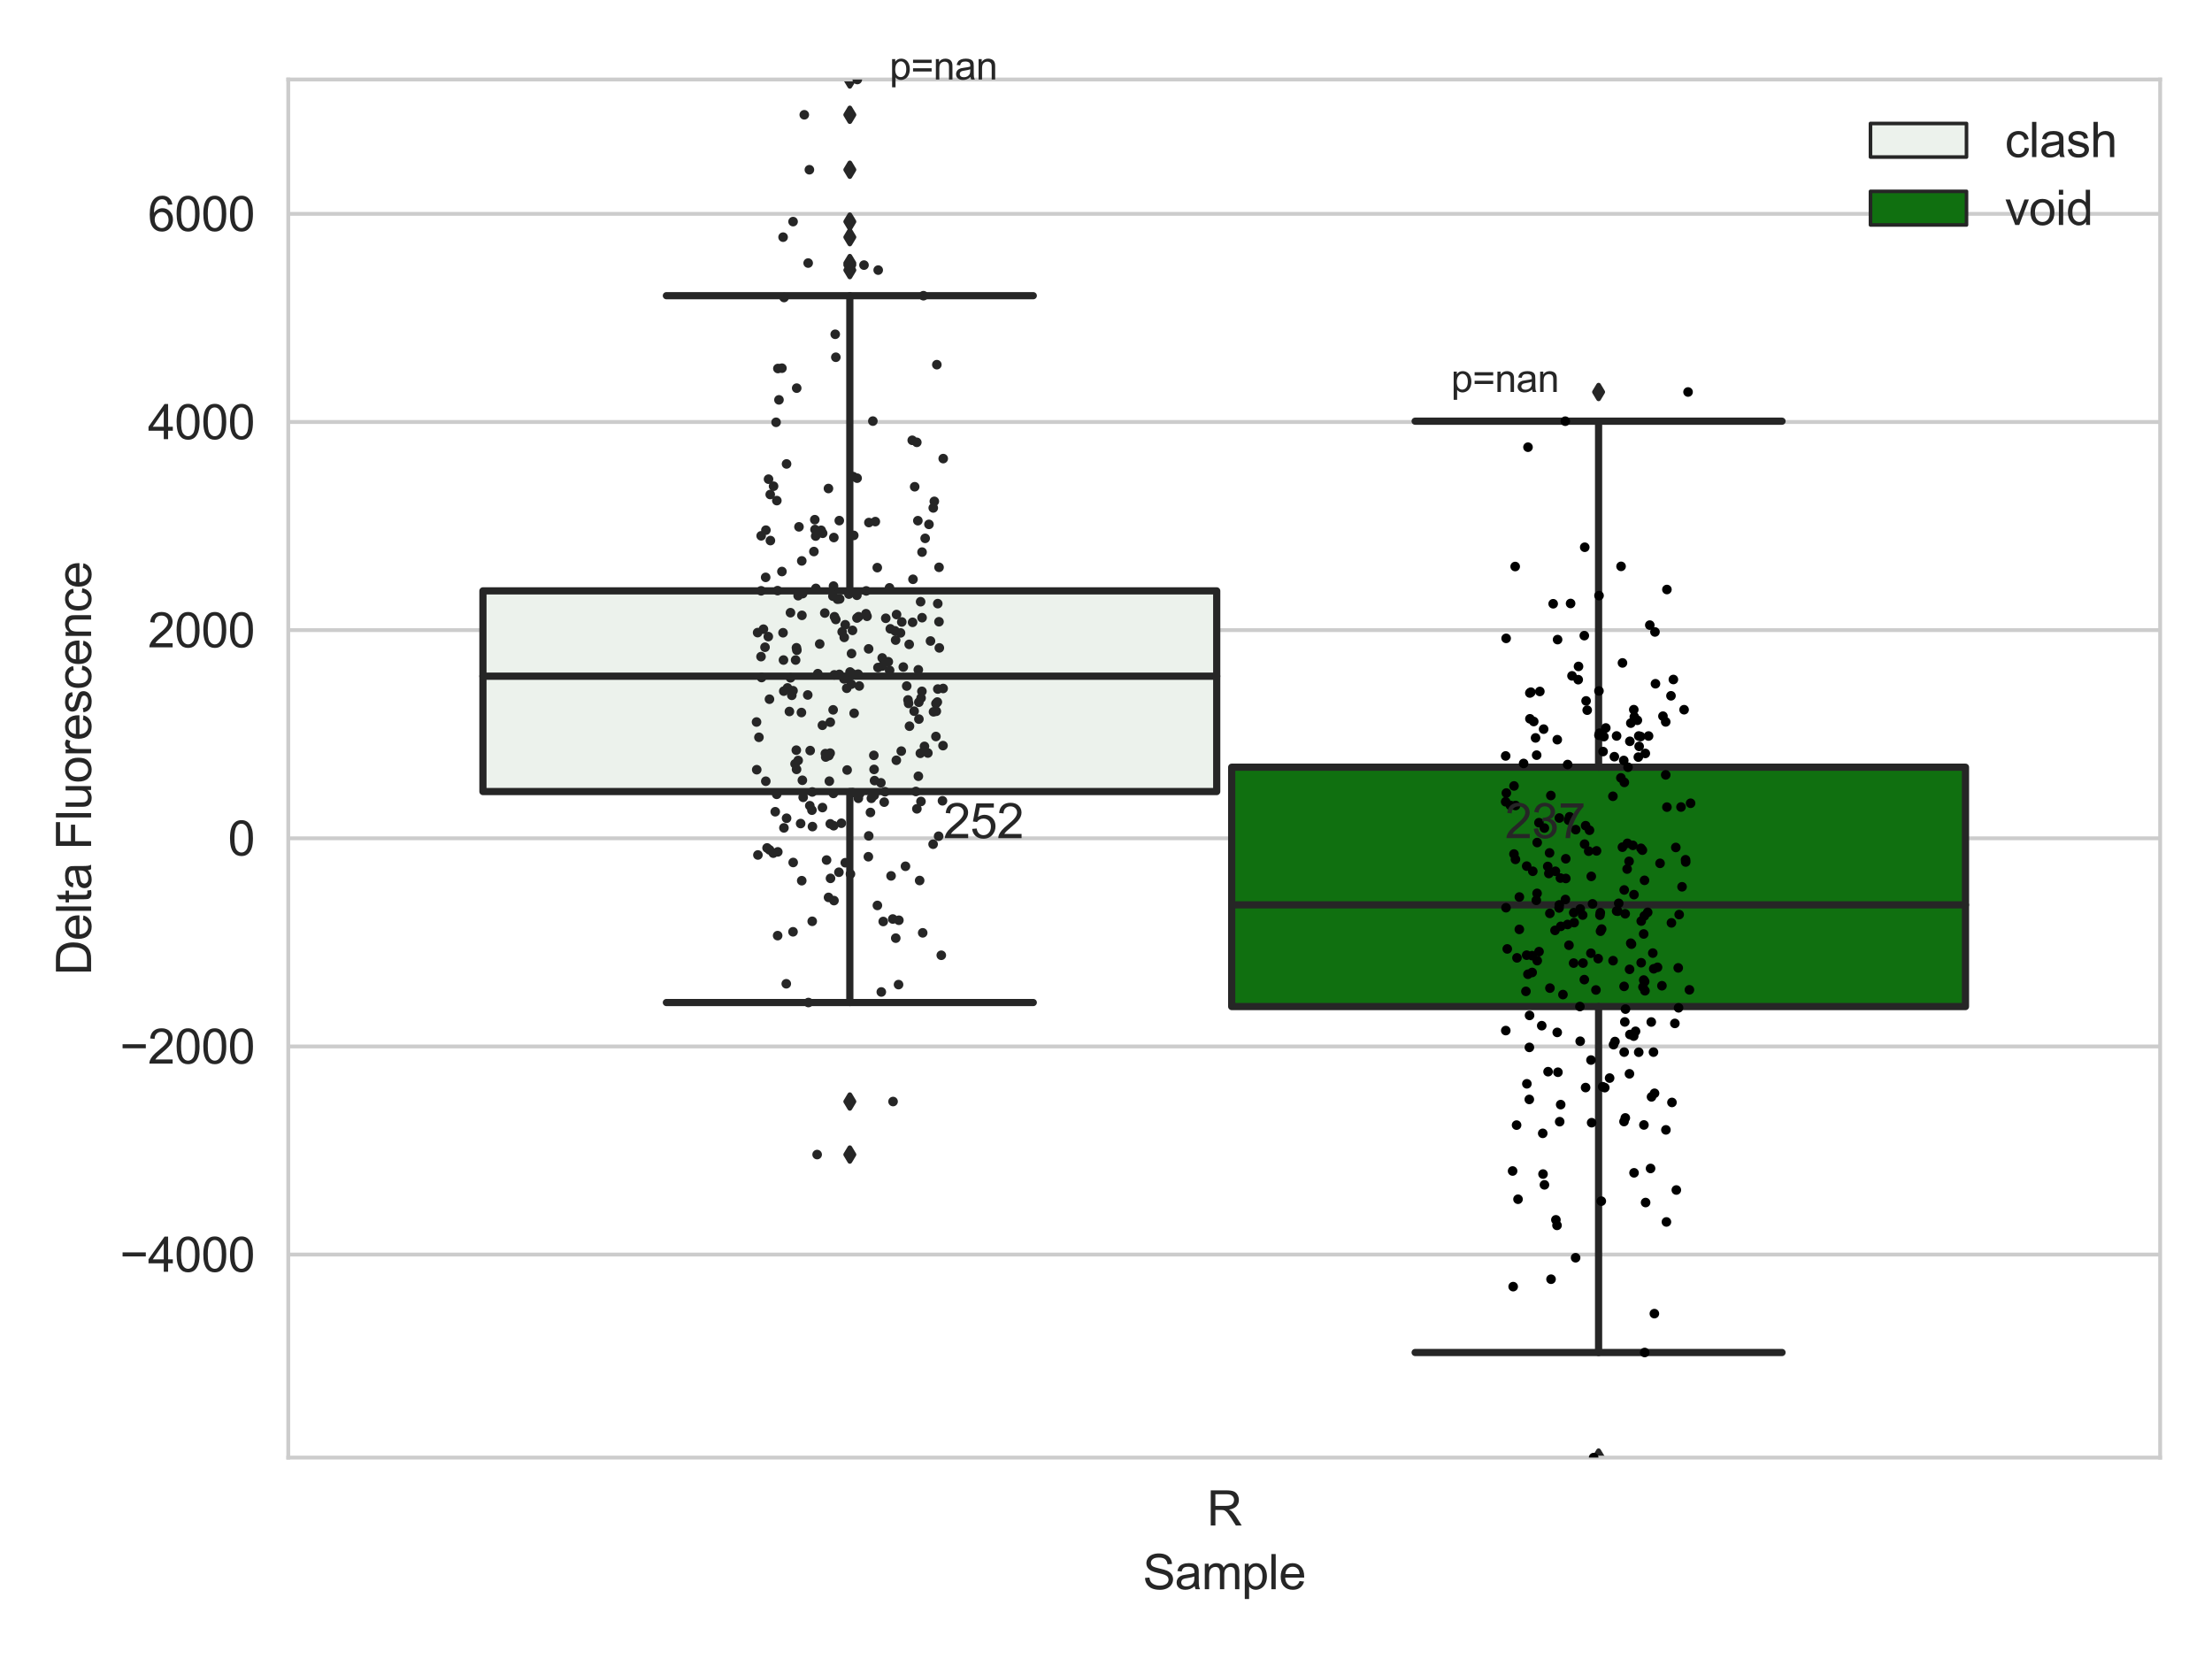 <?xml version="1.0" encoding="utf-8" standalone="no"?>
<!DOCTYPE svg PUBLIC "-//W3C//DTD SVG 1.1//EN"
  "http://www.w3.org/Graphics/SVG/1.1/DTD/svg11.dtd">
<svg xmlns:xlink="http://www.w3.org/1999/xlink" width="460.8pt" height="345.6pt" viewBox="0 0 460.8 345.6" xmlns="http://www.w3.org/2000/svg" version="1.1">
 <defs>
  <style type="text/css">*{stroke-linejoin: round; stroke-linecap: butt}</style>
 </defs>
 <g id="figure_1">
  <g id="patch_1">
   <path d="M 0 345.6 
L 460.8 345.6 
L 460.8 0 
L 0 0 
z
" style="fill: #ffffff"/>
  </g>
  <g id="axes_1">
   <g id="patch_2">
    <path d="M 60.05 303.64 
L 450 303.64 
L 450 16.561 
L 60.05 16.561 
z
" style="fill: #ffffff"/>
   </g>
   <g id="matplotlib.axis_1">
    <g id="xtick_1">
     <g id="text_1">
      <!-- R -->
      <g style="fill: #262626" transform="translate(251.414 317.798)scale(0.1 -0.1)">
       <defs>
        <path id="ArialMT-52" d="M 503 0 
L 503 4581 
L 2534 4581 
Q 3147 4581 3465 4457 
Q 3784 4334 3975 4021 
Q 4166 3709 4166 3331 
Q 4166 2844 3850 2509 
Q 3534 2175 2875 2084 
Q 3116 1969 3241 1856 
Q 3506 1613 3744 1247 
L 4541 0 
L 3778 0 
L 3172 953 
Q 2906 1366 2734 1584 
Q 2563 1803 2427 1890 
Q 2291 1978 2150 2013 
Q 2047 2034 1813 2034 
L 1109 2034 
L 1109 0 
L 503 0 
z
M 1109 2559 
L 2413 2559 
Q 2828 2559 3062 2645 
Q 3297 2731 3419 2920 
Q 3541 3109 3541 3331 
Q 3541 3656 3305 3865 
Q 3069 4075 2559 4075 
L 1109 4075 
L 1109 2559 
z
" transform="scale(0.016)"/>
       </defs>
       <use xlink:href="#ArialMT-52"/>
      </g>
     </g>
    </g>
    <g id="text_2">
     <!-- Sample -->
     <g style="fill: #262626" transform="translate(238.073 331.065)scale(0.1 -0.1)">
      <defs>
       <path id="ArialMT-53" d="M 288 1472 
L 859 1522 
Q 900 1178 1048 958 
Q 1197 738 1509 602 
Q 1822 466 2213 466 
Q 2559 466 2825 569 
Q 3091 672 3220 851 
Q 3350 1031 3350 1244 
Q 3350 1459 3225 1620 
Q 3100 1781 2813 1891 
Q 2628 1963 1997 2114 
Q 1366 2266 1113 2400 
Q 784 2572 623 2826 
Q 463 3081 463 3397 
Q 463 3744 659 4045 
Q 856 4347 1234 4503 
Q 1613 4659 2075 4659 
Q 2584 4659 2973 4495 
Q 3363 4331 3572 4012 
Q 3781 3694 3797 3291 
L 3216 3247 
Q 3169 3681 2898 3903 
Q 2628 4125 2100 4125 
Q 1550 4125 1298 3923 
Q 1047 3722 1047 3438 
Q 1047 3191 1225 3031 
Q 1400 2872 2139 2705 
Q 2878 2538 3153 2413 
Q 3553 2228 3743 1945 
Q 3934 1663 3934 1294 
Q 3934 928 3725 604 
Q 3516 281 3123 101 
Q 2731 -78 2241 -78 
Q 1619 -78 1198 103 
Q 778 284 539 648 
Q 300 1013 288 1472 
z
" transform="scale(0.016)"/>
       <path id="ArialMT-61" d="M 2588 409 
Q 2275 144 1986 34 
Q 1697 -75 1366 -75 
Q 819 -75 525 192 
Q 231 459 231 875 
Q 231 1119 342 1320 
Q 453 1522 633 1644 
Q 813 1766 1038 1828 
Q 1203 1872 1538 1913 
Q 2219 1994 2541 2106 
Q 2544 2222 2544 2253 
Q 2544 2597 2384 2738 
Q 2169 2928 1744 2928 
Q 1347 2928 1158 2789 
Q 969 2650 878 2297 
L 328 2372 
Q 403 2725 575 2942 
Q 747 3159 1072 3276 
Q 1397 3394 1825 3394 
Q 2250 3394 2515 3294 
Q 2781 3194 2906 3042 
Q 3031 2891 3081 2659 
Q 3109 2516 3109 2141 
L 3109 1391 
Q 3109 606 3145 398 
Q 3181 191 3288 0 
L 2700 0 
Q 2613 175 2588 409 
z
M 2541 1666 
Q 2234 1541 1622 1453 
Q 1275 1403 1131 1340 
Q 988 1278 909 1158 
Q 831 1038 831 891 
Q 831 666 1001 516 
Q 1172 366 1500 366 
Q 1825 366 2078 508 
Q 2331 650 2450 897 
Q 2541 1088 2541 1459 
L 2541 1666 
z
" transform="scale(0.016)"/>
       <path id="ArialMT-6d" d="M 422 0 
L 422 3319 
L 925 3319 
L 925 2853 
Q 1081 3097 1340 3245 
Q 1600 3394 1931 3394 
Q 2300 3394 2536 3241 
Q 2772 3088 2869 2813 
Q 3263 3394 3894 3394 
Q 4388 3394 4653 3120 
Q 4919 2847 4919 2278 
L 4919 0 
L 4359 0 
L 4359 2091 
Q 4359 2428 4304 2576 
Q 4250 2725 4106 2815 
Q 3963 2906 3769 2906 
Q 3419 2906 3187 2673 
Q 2956 2441 2956 1928 
L 2956 0 
L 2394 0 
L 2394 2156 
Q 2394 2531 2256 2718 
Q 2119 2906 1806 2906 
Q 1569 2906 1367 2781 
Q 1166 2656 1075 2415 
Q 984 2175 984 1722 
L 984 0 
L 422 0 
z
" transform="scale(0.016)"/>
       <path id="ArialMT-70" d="M 422 -1272 
L 422 3319 
L 934 3319 
L 934 2888 
Q 1116 3141 1344 3267 
Q 1572 3394 1897 3394 
Q 2322 3394 2647 3175 
Q 2972 2956 3137 2557 
Q 3303 2159 3303 1684 
Q 3303 1175 3120 767 
Q 2938 359 2589 142 
Q 2241 -75 1856 -75 
Q 1575 -75 1351 44 
Q 1128 163 984 344 
L 984 -1272 
L 422 -1272 
z
M 931 1641 
Q 931 1000 1190 694 
Q 1450 388 1819 388 
Q 2194 388 2461 705 
Q 2728 1022 2728 1688 
Q 2728 2322 2467 2637 
Q 2206 2953 1844 2953 
Q 1484 2953 1207 2617 
Q 931 2281 931 1641 
z
" transform="scale(0.016)"/>
       <path id="ArialMT-6c" d="M 409 0 
L 409 4581 
L 972 4581 
L 972 0 
L 409 0 
z
" transform="scale(0.016)"/>
       <path id="ArialMT-65" d="M 2694 1069 
L 3275 997 
Q 3138 488 2766 206 
Q 2394 -75 1816 -75 
Q 1088 -75 661 373 
Q 234 822 234 1631 
Q 234 2469 665 2931 
Q 1097 3394 1784 3394 
Q 2450 3394 2872 2941 
Q 3294 2488 3294 1666 
Q 3294 1616 3291 1516 
L 816 1516 
Q 847 969 1125 678 
Q 1403 388 1819 388 
Q 2128 388 2347 550 
Q 2566 713 2694 1069 
z
M 847 1978 
L 2700 1978 
Q 2663 2397 2488 2606 
Q 2219 2931 1791 2931 
Q 1403 2931 1139 2672 
Q 875 2413 847 1978 
z
" transform="scale(0.016)"/>
      </defs>
      <use xlink:href="#ArialMT-53"/>
      <use xlink:href="#ArialMT-61" x="66.699"/>
      <use xlink:href="#ArialMT-6d" x="122.314"/>
      <use xlink:href="#ArialMT-70" x="205.615"/>
      <use xlink:href="#ArialMT-6c" x="261.23"/>
      <use xlink:href="#ArialMT-65" x="283.447"/>
     </g>
    </g>
   </g>
   <g id="matplotlib.axis_2">
    <g id="ytick_1">
     <g id="line2d_1">
      <path d="M 60.05 261.352 
L 450 261.352 
" clip-path="url(#p05dfaf7fbb)" style="fill: none; stroke: #cccccc; stroke-width: 0.8; stroke-linecap: round"/>
     </g>
     <g id="text_3">
      <!-- −4000 -->
      <g style="fill: #262626" transform="translate(24.966 264.931)scale(0.1 -0.1)">
       <defs>
        <path id="ArialMT-2212" d="M 3381 1997 
L 356 1997 
L 356 2522 
L 3381 2522 
L 3381 1997 
z
" transform="scale(0.016)"/>
        <path id="ArialMT-34" d="M 2069 0 
L 2069 1097 
L 81 1097 
L 81 1613 
L 2172 4581 
L 2631 4581 
L 2631 1613 
L 3250 1613 
L 3250 1097 
L 2631 1097 
L 2631 0 
L 2069 0 
z
M 2069 1613 
L 2069 3678 
L 634 1613 
L 2069 1613 
z
" transform="scale(0.016)"/>
        <path id="ArialMT-30" d="M 266 2259 
Q 266 3072 433 3567 
Q 600 4063 929 4331 
Q 1259 4600 1759 4600 
Q 2128 4600 2406 4451 
Q 2684 4303 2865 4023 
Q 3047 3744 3150 3342 
Q 3253 2941 3253 2259 
Q 3253 1453 3087 958 
Q 2922 463 2592 192 
Q 2263 -78 1759 -78 
Q 1097 -78 719 397 
Q 266 969 266 2259 
z
M 844 2259 
Q 844 1131 1108 757 
Q 1372 384 1759 384 
Q 2147 384 2411 759 
Q 2675 1134 2675 2259 
Q 2675 3391 2411 3762 
Q 2147 4134 1753 4134 
Q 1366 4134 1134 3806 
Q 844 3388 844 2259 
z
" transform="scale(0.016)"/>
       </defs>
       <use xlink:href="#ArialMT-2212"/>
       <use xlink:href="#ArialMT-34" x="58.398"/>
       <use xlink:href="#ArialMT-30" x="114.014"/>
       <use xlink:href="#ArialMT-30" x="169.629"/>
       <use xlink:href="#ArialMT-30" x="225.244"/>
      </g>
     </g>
    </g>
    <g id="ytick_2">
     <g id="line2d_2">
      <path d="M 60.05 217.991 
L 450 217.991 
" clip-path="url(#p05dfaf7fbb)" style="fill: none; stroke: #cccccc; stroke-width: 0.8; stroke-linecap: round"/>
     </g>
     <g id="text_4">
      <!-- −2000 -->
      <g style="fill: #262626" transform="translate(24.966 221.57)scale(0.1 -0.1)">
       <defs>
        <path id="ArialMT-32" d="M 3222 541 
L 3222 0 
L 194 0 
Q 188 203 259 391 
Q 375 700 629 1000 
Q 884 1300 1366 1694 
Q 2113 2306 2375 2664 
Q 2638 3022 2638 3341 
Q 2638 3675 2398 3904 
Q 2159 4134 1775 4134 
Q 1369 4134 1125 3890 
Q 881 3647 878 3216 
L 300 3275 
Q 359 3922 746 4261 
Q 1134 4600 1788 4600 
Q 2447 4600 2831 4234 
Q 3216 3869 3216 3328 
Q 3216 3053 3103 2787 
Q 2991 2522 2730 2228 
Q 2469 1934 1863 1422 
Q 1356 997 1212 845 
Q 1069 694 975 541 
L 3222 541 
z
" transform="scale(0.016)"/>
       </defs>
       <use xlink:href="#ArialMT-2212"/>
       <use xlink:href="#ArialMT-32" x="58.398"/>
       <use xlink:href="#ArialMT-30" x="114.014"/>
       <use xlink:href="#ArialMT-30" x="169.629"/>
       <use xlink:href="#ArialMT-30" x="225.244"/>
      </g>
     </g>
    </g>
    <g id="ytick_3">
     <g id="line2d_3">
      <path d="M 60.05 174.63 
L 450 174.63 
" clip-path="url(#p05dfaf7fbb)" style="fill: none; stroke: #cccccc; stroke-width: 0.8; stroke-linecap: round"/>
     </g>
     <g id="text_5">
      <!-- 0 -->
      <g style="fill: #262626" transform="translate(47.489 178.209)scale(0.1 -0.1)">
       <use xlink:href="#ArialMT-30"/>
      </g>
     </g>
    </g>
    <g id="ytick_4">
     <g id="line2d_4">
      <path d="M 60.05 131.269 
L 450 131.269 
" clip-path="url(#p05dfaf7fbb)" style="fill: none; stroke: #cccccc; stroke-width: 0.8; stroke-linecap: round"/>
     </g>
     <g id="text_6">
      <!-- 2000 -->
      <g style="fill: #262626" transform="translate(30.806 134.848)scale(0.1 -0.1)">
       <use xlink:href="#ArialMT-32"/>
       <use xlink:href="#ArialMT-30" x="55.615"/>
       <use xlink:href="#ArialMT-30" x="111.23"/>
       <use xlink:href="#ArialMT-30" x="166.846"/>
      </g>
     </g>
    </g>
    <g id="ytick_5">
     <g id="line2d_5">
      <path d="M 60.05 87.908 
L 450 87.908 
" clip-path="url(#p05dfaf7fbb)" style="fill: none; stroke: #cccccc; stroke-width: 0.8; stroke-linecap: round"/>
     </g>
     <g id="text_7">
      <!-- 4000 -->
      <g style="fill: #262626" transform="translate(30.806 91.487)scale(0.1 -0.1)">
       <use xlink:href="#ArialMT-34"/>
       <use xlink:href="#ArialMT-30" x="55.615"/>
       <use xlink:href="#ArialMT-30" x="111.23"/>
       <use xlink:href="#ArialMT-30" x="166.846"/>
      </g>
     </g>
    </g>
    <g id="ytick_6">
     <g id="line2d_6">
      <path d="M 60.05 44.547 
L 450 44.547 
" clip-path="url(#p05dfaf7fbb)" style="fill: none; stroke: #cccccc; stroke-width: 0.8; stroke-linecap: round"/>
     </g>
     <g id="text_8">
      <!-- 6000 -->
      <g style="fill: #262626" transform="translate(30.806 48.126)scale(0.1 -0.1)">
       <defs>
        <path id="ArialMT-36" d="M 3184 3459 
L 2625 3416 
Q 2550 3747 2413 3897 
Q 2184 4138 1850 4138 
Q 1581 4138 1378 3988 
Q 1113 3794 959 3422 
Q 806 3050 800 2363 
Q 1003 2672 1297 2822 
Q 1591 2972 1913 2972 
Q 2475 2972 2870 2558 
Q 3266 2144 3266 1488 
Q 3266 1056 3080 686 
Q 2894 316 2569 119 
Q 2244 -78 1831 -78 
Q 1128 -78 684 439 
Q 241 956 241 2144 
Q 241 3472 731 4075 
Q 1159 4600 1884 4600 
Q 2425 4600 2770 4297 
Q 3116 3994 3184 3459 
z
M 888 1484 
Q 888 1194 1011 928 
Q 1134 663 1356 523 
Q 1578 384 1822 384 
Q 2178 384 2434 671 
Q 2691 959 2691 1453 
Q 2691 1928 2437 2201 
Q 2184 2475 1800 2475 
Q 1419 2475 1153 2201 
Q 888 1928 888 1484 
z
" transform="scale(0.016)"/>
       </defs>
       <use xlink:href="#ArialMT-36"/>
       <use xlink:href="#ArialMT-30" x="55.615"/>
       <use xlink:href="#ArialMT-30" x="111.23"/>
       <use xlink:href="#ArialMT-30" x="166.846"/>
      </g>
     </g>
    </g>
    <g id="text_9">
     <!-- Delta Fluorescence -->
     <g style="fill: #262626" transform="translate(18.978 203.174)rotate(-90)scale(0.1 -0.1)">
      <defs>
       <path id="ArialMT-44" d="M 494 0 
L 494 4581 
L 2072 4581 
Q 2606 4581 2888 4516 
Q 3281 4425 3559 4188 
Q 3922 3881 4101 3404 
Q 4281 2928 4281 2316 
Q 4281 1794 4159 1391 
Q 4038 988 3847 723 
Q 3656 459 3429 307 
Q 3203 156 2883 78 
Q 2563 0 2147 0 
L 494 0 
z
M 1100 541 
L 2078 541 
Q 2531 541 2789 625 
Q 3047 709 3200 863 
Q 3416 1078 3536 1442 
Q 3656 1806 3656 2325 
Q 3656 3044 3420 3430 
Q 3184 3816 2847 3947 
Q 2603 4041 2063 4041 
L 1100 4041 
L 1100 541 
z
" transform="scale(0.016)"/>
       <path id="ArialMT-74" d="M 1650 503 
L 1731 6 
Q 1494 -44 1306 -44 
Q 1000 -44 831 53 
Q 663 150 594 308 
Q 525 466 525 972 
L 525 2881 
L 113 2881 
L 113 3319 
L 525 3319 
L 525 4141 
L 1084 4478 
L 1084 3319 
L 1650 3319 
L 1650 2881 
L 1084 2881 
L 1084 941 
Q 1084 700 1114 631 
Q 1144 563 1211 522 
Q 1278 481 1403 481 
Q 1497 481 1650 503 
z
" transform="scale(0.016)"/>
       <path id="ArialMT-20" transform="scale(0.016)"/>
       <path id="ArialMT-46" d="M 525 0 
L 525 4581 
L 3616 4581 
L 3616 4041 
L 1131 4041 
L 1131 2622 
L 3281 2622 
L 3281 2081 
L 1131 2081 
L 1131 0 
L 525 0 
z
" transform="scale(0.016)"/>
       <path id="ArialMT-75" d="M 2597 0 
L 2597 488 
Q 2209 -75 1544 -75 
Q 1250 -75 995 37 
Q 741 150 617 320 
Q 494 491 444 738 
Q 409 903 409 1263 
L 409 3319 
L 972 3319 
L 972 1478 
Q 972 1038 1006 884 
Q 1059 663 1231 536 
Q 1403 409 1656 409 
Q 1909 409 2131 539 
Q 2353 669 2445 892 
Q 2538 1116 2538 1541 
L 2538 3319 
L 3100 3319 
L 3100 0 
L 2597 0 
z
" transform="scale(0.016)"/>
       <path id="ArialMT-6f" d="M 213 1659 
Q 213 2581 725 3025 
Q 1153 3394 1769 3394 
Q 2453 3394 2887 2945 
Q 3322 2497 3322 1706 
Q 3322 1066 3130 698 
Q 2938 331 2570 128 
Q 2203 -75 1769 -75 
Q 1072 -75 642 372 
Q 213 819 213 1659 
z
M 791 1659 
Q 791 1022 1069 705 
Q 1347 388 1769 388 
Q 2188 388 2466 706 
Q 2744 1025 2744 1678 
Q 2744 2294 2464 2611 
Q 2184 2928 1769 2928 
Q 1347 2928 1069 2612 
Q 791 2297 791 1659 
z
" transform="scale(0.016)"/>
       <path id="ArialMT-72" d="M 416 0 
L 416 3319 
L 922 3319 
L 922 2816 
Q 1116 3169 1280 3281 
Q 1444 3394 1641 3394 
Q 1925 3394 2219 3213 
L 2025 2691 
Q 1819 2813 1613 2813 
Q 1428 2813 1281 2702 
Q 1134 2591 1072 2394 
Q 978 2094 978 1738 
L 978 0 
L 416 0 
z
" transform="scale(0.016)"/>
       <path id="ArialMT-73" d="M 197 991 
L 753 1078 
Q 800 744 1014 566 
Q 1228 388 1613 388 
Q 2000 388 2187 545 
Q 2375 703 2375 916 
Q 2375 1106 2209 1216 
Q 2094 1291 1634 1406 
Q 1016 1563 777 1677 
Q 538 1791 414 1992 
Q 291 2194 291 2438 
Q 291 2659 392 2848 
Q 494 3038 669 3163 
Q 800 3259 1026 3326 
Q 1253 3394 1513 3394 
Q 1903 3394 2198 3281 
Q 2494 3169 2634 2976 
Q 2775 2784 2828 2463 
L 2278 2388 
Q 2241 2644 2061 2787 
Q 1881 2931 1553 2931 
Q 1166 2931 1000 2803 
Q 834 2675 834 2503 
Q 834 2394 903 2306 
Q 972 2216 1119 2156 
Q 1203 2125 1616 2013 
Q 2213 1853 2448 1751 
Q 2684 1650 2818 1456 
Q 2953 1263 2953 975 
Q 2953 694 2789 445 
Q 2625 197 2315 61 
Q 2006 -75 1616 -75 
Q 969 -75 630 194 
Q 291 463 197 991 
z
" transform="scale(0.016)"/>
       <path id="ArialMT-63" d="M 2588 1216 
L 3141 1144 
Q 3050 572 2676 248 
Q 2303 -75 1759 -75 
Q 1078 -75 664 370 
Q 250 816 250 1647 
Q 250 2184 428 2587 
Q 606 2991 970 3192 
Q 1334 3394 1763 3394 
Q 2303 3394 2647 3120 
Q 2991 2847 3088 2344 
L 2541 2259 
Q 2463 2594 2264 2762 
Q 2066 2931 1784 2931 
Q 1359 2931 1093 2626 
Q 828 2322 828 1663 
Q 828 994 1084 691 
Q 1341 388 1753 388 
Q 2084 388 2306 591 
Q 2528 794 2588 1216 
z
" transform="scale(0.016)"/>
       <path id="ArialMT-6e" d="M 422 0 
L 422 3319 
L 928 3319 
L 928 2847 
Q 1294 3394 1984 3394 
Q 2284 3394 2536 3286 
Q 2788 3178 2913 3003 
Q 3038 2828 3088 2588 
Q 3119 2431 3119 2041 
L 3119 0 
L 2556 0 
L 2556 2019 
Q 2556 2363 2490 2533 
Q 2425 2703 2258 2804 
Q 2091 2906 1866 2906 
Q 1506 2906 1245 2678 
Q 984 2450 984 1813 
L 984 0 
L 422 0 
z
" transform="scale(0.016)"/>
      </defs>
      <use xlink:href="#ArialMT-44"/>
      <use xlink:href="#ArialMT-65" x="72.217"/>
      <use xlink:href="#ArialMT-6c" x="127.832"/>
      <use xlink:href="#ArialMT-74" x="150.049"/>
      <use xlink:href="#ArialMT-61" x="177.832"/>
      <use xlink:href="#ArialMT-20" x="233.447"/>
      <use xlink:href="#ArialMT-46" x="261.23"/>
      <use xlink:href="#ArialMT-6c" x="322.314"/>
      <use xlink:href="#ArialMT-75" x="344.531"/>
      <use xlink:href="#ArialMT-6f" x="400.146"/>
      <use xlink:href="#ArialMT-72" x="455.762"/>
      <use xlink:href="#ArialMT-65" x="489.062"/>
      <use xlink:href="#ArialMT-73" x="544.678"/>
      <use xlink:href="#ArialMT-63" x="594.678"/>
      <use xlink:href="#ArialMT-65" x="644.678"/>
      <use xlink:href="#ArialMT-6e" x="700.293"/>
      <use xlink:href="#ArialMT-63" x="755.908"/>
      <use xlink:href="#ArialMT-65" x="805.908"/>
     </g>
    </g>
   </g>
   <g id="patch_3">
    <path d="M 100.605 164.893 
L 253.465 164.893 
L 253.465 123.091 
L 100.605 123.091 
L 100.605 164.893 
z
" clip-path="url(#p05dfaf7fbb)" style="fill: #ecf2ec; stroke: #262626; stroke-width: 1.5; stroke-linejoin: miter"/>
   </g>
   <g id="patch_4">
    <path d="M 256.585 209.681 
L 409.445 209.681 
L 409.445 159.823 
L 256.585 159.823 
L 256.585 209.681 
z
" clip-path="url(#p05dfaf7fbb)" style="fill: #107010; stroke: #262626; stroke-width: 1.5; stroke-linejoin: miter"/>
   </g>
   <g id="patch_5">
    <path d="M 255.025 174.63 
L 255.025 174.63 
L 255.025 174.63 
L 255.025 174.63 
z
" clip-path="url(#p05dfaf7fbb)" style="fill: #ecf2ec; stroke: #262626; stroke-width: 0.75; stroke-linejoin: miter"/>
   </g>
   <g id="patch_6">
    <path d="M 255.025 174.63 
L 255.025 174.63 
L 255.025 174.63 
L 255.025 174.63 
z
" clip-path="url(#p05dfaf7fbb)" style="fill: #107010; stroke: #262626; stroke-width: 0.75; stroke-linejoin: miter"/>
   </g>
   <g id="PathCollection_1"/>
   <g id="PathCollection_2"/>
   <g id="line2d_7">
    <path d="M 177.035 164.893 
L 177.035 208.845 
" clip-path="url(#p05dfaf7fbb)" style="fill: none; stroke: #262626; stroke-width: 1.5; stroke-linecap: round"/>
   </g>
   <g id="line2d_8">
    <path d="M 177.035 123.091 
L 177.035 61.598 
" clip-path="url(#p05dfaf7fbb)" style="fill: none; stroke: #262626; stroke-width: 1.5; stroke-linecap: round"/>
   </g>
   <g id="line2d_9">
    <path d="M 138.82 208.845 
L 215.25 208.845 
" clip-path="url(#p05dfaf7fbb)" style="fill: none; stroke: #262626; stroke-width: 1.5; stroke-linecap: round"/>
   </g>
   <g id="line2d_10">
    <path d="M 138.82 61.598 
L 215.25 61.598 
" clip-path="url(#p05dfaf7fbb)" style="fill: none; stroke: #262626; stroke-width: 1.5; stroke-linecap: round"/>
   </g>
   <g id="line2d_11">
    <defs>
     <path id="m4c4affdc9c" d="M -0 1.414 
L 0.849 0 
L 0 -1.414 
L -0.849 -0 
z
" style="stroke: #262626; stroke-linejoin: miter"/>
    </defs>
    <g clip-path="url(#p05dfaf7fbb)">
     <use xlink:href="#m4c4affdc9c" x="177.035" y="240.516" style="fill: #262626; stroke: #262626; stroke-linejoin: miter"/>
     <use xlink:href="#m4c4affdc9c" x="177.035" y="229.469" style="fill: #262626; stroke: #262626; stroke-linejoin: miter"/>
     <use xlink:href="#m4c4affdc9c" x="177.035" y="56.267" style="fill: #262626; stroke: #262626; stroke-linejoin: miter"/>
     <use xlink:href="#m4c4affdc9c" x="177.035" y="55.225" style="fill: #262626; stroke: #262626; stroke-linejoin: miter"/>
     <use xlink:href="#m4c4affdc9c" x="177.035" y="35.359" style="fill: #262626; stroke: #262626; stroke-linejoin: miter"/>
     <use xlink:href="#m4c4affdc9c" x="177.035" y="16.561" style="fill: #262626; stroke: #262626; stroke-linejoin: miter"/>
     <use xlink:href="#m4c4affdc9c" x="177.035" y="46.166" style="fill: #262626; stroke: #262626; stroke-linejoin: miter"/>
     <use xlink:href="#m4c4affdc9c" x="177.035" y="23.91" style="fill: #262626; stroke: #262626; stroke-linejoin: miter"/>
     <use xlink:href="#m4c4affdc9c" x="177.035" y="49.404" style="fill: #262626; stroke: #262626; stroke-linejoin: miter"/>
     <use xlink:href="#m4c4affdc9c" x="177.035" y="54.799" style="fill: #262626; stroke: #262626; stroke-linejoin: miter"/>
    </g>
   </g>
   <g id="line2d_12">
    <path d="M 333.015 209.681 
L 333.015 281.75 
" clip-path="url(#p05dfaf7fbb)" style="fill: none; stroke: #262626; stroke-width: 1.5; stroke-linecap: round"/>
   </g>
   <g id="line2d_13">
    <path d="M 333.015 159.823 
L 333.015 87.743 
" clip-path="url(#p05dfaf7fbb)" style="fill: none; stroke: #262626; stroke-width: 1.5; stroke-linecap: round"/>
   </g>
   <g id="line2d_14">
    <path d="M 294.8 281.75 
L 371.23 281.75 
" clip-path="url(#p05dfaf7fbb)" style="fill: none; stroke: #262626; stroke-width: 1.5; stroke-linecap: round"/>
   </g>
   <g id="line2d_15">
    <path d="M 294.8 87.743 
L 371.23 87.743 
" clip-path="url(#p05dfaf7fbb)" style="fill: none; stroke: #262626; stroke-width: 1.5; stroke-linecap: round"/>
   </g>
   <g id="line2d_16">
    <g clip-path="url(#p05dfaf7fbb)">
     <use xlink:href="#m4c4affdc9c" x="333.015" y="303.64" style="fill: #262626; stroke: #262626; stroke-linejoin: miter"/>
     <use xlink:href="#m4c4affdc9c" x="333.015" y="81.66" style="fill: #262626; stroke: #262626; stroke-linejoin: miter"/>
    </g>
   </g>
   <g id="line2d_17">
    <path d="M 100.605 140.864 
L 253.465 140.864 
" clip-path="url(#p05dfaf7fbb)" style="fill: none; stroke: #262626; stroke-width: 1.5; stroke-linecap: round"/>
   </g>
   <g id="line2d_18">
    <path d="M 256.585 188.499 
L 409.445 188.499 
" clip-path="url(#p05dfaf7fbb)" style="fill: none; stroke: #262626; stroke-width: 1.5; stroke-linecap: round"/>
   </g>
   <g id="patch_7">
    <path d="M 60.05 303.64 
L 60.05 16.561 
" style="fill: none; stroke: #cccccc; stroke-width: 0.8; stroke-linejoin: miter; stroke-linecap: square"/>
   </g>
   <g id="patch_8">
    <path d="M 450 303.64 
L 450 16.561 
" style="fill: none; stroke: #cccccc; stroke-width: 0.8; stroke-linejoin: miter; stroke-linecap: square"/>
   </g>
   <g id="patch_9">
    <path d="M 60.05 303.64 
L 450 303.64 
" style="fill: none; stroke: #cccccc; stroke-width: 0.8; stroke-linejoin: miter; stroke-linecap: square"/>
   </g>
   <g id="patch_10">
    <path d="M 60.05 16.561 
L 450 16.561 
" style="fill: none; stroke: #cccccc; stroke-width: 0.8; stroke-linejoin: miter; stroke-linecap: square"/>
   </g>
   <g id="PathCollection_3">
    <defs>
     <path id="C0_0_f2c75396dd" d="M 0 1 
C 0.265 1 0.52 0.895 0.707 0.707 
C 0.895 0.52 1 0.265 1 -0 
C 1 -0.265 0.895 -0.52 0.707 -0.707 
C 0.52 -0.895 0.265 -1 0 -1 
C -0.265 -1 -0.52 -0.895 -0.707 -0.707 
C -0.895 -0.52 -1 -0.265 -1 0 
C -1 0.265 -0.895 0.52 -0.707 0.707 
C -0.52 0.895 -0.265 1 0 1 
z
"/>
    </defs>
    <g clip-path="url(#p05dfaf7fbb)">
     <use xlink:href="#C0_0_f2c75396dd" x="190.035" y="91.721" style="fill: #262626"/>
    </g>
    <g clip-path="url(#p05dfaf7fbb)">
     <use xlink:href="#C0_0_f2c75396dd" x="195.354" y="125.748" style="fill: #262626"/>
    </g>
    <g clip-path="url(#p05dfaf7fbb)">
     <use xlink:href="#C0_0_f2c75396dd" x="187.859" y="129.566" style="fill: #262626"/>
    </g>
    <g clip-path="url(#p05dfaf7fbb)">
     <use xlink:href="#C0_0_f2c75396dd" x="178.519" y="128.744" style="fill: #262626"/>
    </g>
    <g clip-path="url(#p05dfaf7fbb)">
     <use xlink:href="#C0_0_f2c75396dd" x="174.76" y="181.702" style="fill: #262626"/>
    </g>
    <g clip-path="url(#p05dfaf7fbb)">
     <use xlink:href="#C0_0_f2c75396dd" x="169.249" y="172.193" style="fill: #262626"/>
    </g>
    <g clip-path="url(#p05dfaf7fbb)">
     <use xlink:href="#C0_0_f2c75396dd" x="172.01" y="157.702" style="fill: #262626"/>
    </g>
    <g clip-path="url(#p05dfaf7fbb)">
     <use xlink:href="#C0_0_f2c75396dd" x="173.793" y="140.586" style="fill: #262626"/>
    </g>
    <g clip-path="url(#p05dfaf7fbb)">
     <use xlink:href="#C0_0_f2c75396dd" x="175.822" y="141.431" style="fill: #262626"/>
    </g>
    <g clip-path="url(#p05dfaf7fbb)">
     <use xlink:href="#C0_0_f2c75396dd" x="191.579" y="183.428" style="fill: #262626"/>
    </g>
    <g clip-path="url(#p05dfaf7fbb)">
     <use xlink:href="#C0_0_f2c75396dd" x="173.01" y="182.977" style="fill: #262626"/>
    </g>
    <g clip-path="url(#p05dfaf7fbb)">
     <use xlink:href="#C0_0_f2c75396dd" x="178.812" y="166.303" style="fill: #262626"/>
    </g>
    <g clip-path="url(#p05dfaf7fbb)">
     <use xlink:href="#C0_0_f2c75396dd" x="191.422" y="149.8" style="fill: #262626"/>
    </g>
    <g clip-path="url(#p05dfaf7fbb)">
     <use xlink:href="#C0_0_f2c75396dd" x="158.646" y="141.143" style="fill: #262626"/>
    </g>
    <g clip-path="url(#p05dfaf7fbb)">
     <use xlink:href="#C0_0_f2c75396dd" x="195.16" y="75.967" style="fill: #262626"/>
    </g>
    <g clip-path="url(#p05dfaf7fbb)">
     <use xlink:href="#C0_0_f2c75396dd" x="170.225" y="240.516" style="fill: #262626"/>
    </g>
    <g clip-path="url(#p05dfaf7fbb)">
     <use xlink:href="#C0_0_f2c75396dd" x="162.032" y="177.461" style="fill: #262626"/>
    </g>
    <g clip-path="url(#p05dfaf7fbb)">
     <use xlink:href="#C0_0_f2c75396dd" x="191.725" y="156.929" style="fill: #262626"/>
    </g>
    <g clip-path="url(#p05dfaf7fbb)">
     <use xlink:href="#C0_0_f2c75396dd" x="172.19" y="179.163" style="fill: #262626"/>
    </g>
    <g clip-path="url(#p05dfaf7fbb)">
     <use xlink:href="#C0_0_f2c75396dd" x="188.886" y="142.915" style="fill: #262626"/>
    </g>
    <g clip-path="url(#p05dfaf7fbb)">
     <use xlink:href="#C0_0_f2c75396dd" x="178.864" y="128.468" style="fill: #262626"/>
    </g>
    <g clip-path="url(#p05dfaf7fbb)">
     <use xlink:href="#C0_0_f2c75396dd" x="162.888" y="76.701" style="fill: #262626"/>
    </g>
    <g clip-path="url(#p05dfaf7fbb)">
     <use xlink:href="#C0_0_f2c75396dd" x="167.205" y="123.664" style="fill: #262626"/>
    </g>
    <g clip-path="url(#p05dfaf7fbb)">
     <use xlink:href="#C0_0_f2c75396dd" x="164.948" y="144.844" style="fill: #262626"/>
    </g>
    <g clip-path="url(#p05dfaf7fbb)">
     <use xlink:href="#C0_0_f2c75396dd" x="161.985" y="123.038" style="fill: #262626"/>
    </g>
    <g clip-path="url(#p05dfaf7fbb)">
     <use xlink:href="#C0_0_f2c75396dd" x="169.55" y="114.895" style="fill: #262626"/>
    </g>
    <g clip-path="url(#p05dfaf7fbb)">
     <use xlink:href="#C0_0_f2c75396dd" x="172.964" y="150.446" style="fill: #262626"/>
    </g>
    <g clip-path="url(#p05dfaf7fbb)">
     <use xlink:href="#C0_0_f2c75396dd" x="177.59" y="131.321" style="fill: #262626"/>
    </g>
    <g clip-path="url(#p05dfaf7fbb)">
     <use xlink:href="#C0_0_f2c75396dd" x="185.627" y="182.463" style="fill: #262626"/>
    </g>
    <g clip-path="url(#p05dfaf7fbb)">
     <use xlink:href="#C0_0_f2c75396dd" x="190.433" y="148.147" style="fill: #262626"/>
    </g>
    <g clip-path="url(#p05dfaf7fbb)">
     <use xlink:href="#C0_0_f2c75396dd" x="188.628" y="180.463" style="fill: #262626"/>
    </g>
    <g clip-path="url(#p05dfaf7fbb)">
     <use xlink:href="#C0_0_f2c75396dd" x="186.04" y="229.469" style="fill: #262626"/>
    </g>
    <g clip-path="url(#p05dfaf7fbb)">
     <use xlink:href="#C0_0_f2c75396dd" x="161.089" y="177.726" style="fill: #262626"/>
    </g>
    <g clip-path="url(#p05dfaf7fbb)">
     <use xlink:href="#C0_0_f2c75396dd" x="182.035" y="157.354" style="fill: #262626"/>
    </g>
    <g clip-path="url(#p05dfaf7fbb)">
     <use xlink:href="#C0_0_f2c75396dd" x="173.613" y="165.283" style="fill: #262626"/>
    </g>
    <g clip-path="url(#p05dfaf7fbb)">
     <use xlink:href="#C0_0_f2c75396dd" x="193.518" y="109.237" style="fill: #262626"/>
    </g>
    <g clip-path="url(#p05dfaf7fbb)">
     <use xlink:href="#C0_0_f2c75396dd" x="196.087" y="198.998" style="fill: #262626"/>
    </g>
    <g clip-path="url(#p05dfaf7fbb)">
     <use xlink:href="#C0_0_f2c75396dd" x="194.466" y="148.282" style="fill: #262626"/>
    </g>
    <g clip-path="url(#p05dfaf7fbb)">
     <use xlink:href="#C0_0_f2c75396dd" x="177.339" y="142.527" style="fill: #262626"/>
    </g>
    <g clip-path="url(#p05dfaf7fbb)">
     <use xlink:href="#C0_0_f2c75396dd" x="192.369" y="61.598" style="fill: #262626"/>
    </g>
    <g clip-path="url(#p05dfaf7fbb)">
     <use xlink:href="#C0_0_f2c75396dd" x="163.854" y="96.647" style="fill: #262626"/>
    </g>
    <g clip-path="url(#p05dfaf7fbb)">
     <use xlink:href="#C0_0_f2c75396dd" x="160.454" y="103.015" style="fill: #262626"/>
    </g>
    <g clip-path="url(#p05dfaf7fbb)">
     <use xlink:href="#C0_0_f2c75396dd" x="188.174" y="138.956" style="fill: #262626"/>
    </g>
    <g clip-path="url(#p05dfaf7fbb)">
     <use xlink:href="#C0_0_f2c75396dd" x="187.253" y="191.706" style="fill: #262626"/>
    </g>
    <g clip-path="url(#p05dfaf7fbb)">
     <use xlink:href="#C0_0_f2c75396dd" x="164.049" y="143.306" style="fill: #262626"/>
    </g>
    <g clip-path="url(#p05dfaf7fbb)">
     <use xlink:href="#C0_0_f2c75396dd" x="165.234" y="179.672" style="fill: #262626"/>
    </g>
    <g clip-path="url(#p05dfaf7fbb)">
     <use xlink:href="#C0_0_f2c75396dd" x="166.277" y="158.416" style="fill: #262626"/>
    </g>
    <g clip-path="url(#p05dfaf7fbb)">
     <use xlink:href="#C0_0_f2c75396dd" x="182.945" y="56.267" style="fill: #262626"/>
    </g>
    <g clip-path="url(#p05dfaf7fbb)">
     <use xlink:href="#C0_0_f2c75396dd" x="185.326" y="139.649" style="fill: #262626"/>
    </g>
    <g clip-path="url(#p05dfaf7fbb)">
     <use xlink:href="#C0_0_f2c75396dd" x="159.501" y="120.274" style="fill: #262626"/>
    </g>
    <g clip-path="url(#p05dfaf7fbb)">
     <use xlink:href="#C0_0_f2c75396dd" x="177.556" y="140.377" style="fill: #262626"/>
    </g>
    <g clip-path="url(#p05dfaf7fbb)">
     <use xlink:href="#C0_0_f2c75396dd" x="166.568" y="123.4" style="fill: #262626"/>
    </g>
    <g clip-path="url(#p05dfaf7fbb)">
     <use xlink:href="#C0_0_f2c75396dd" x="176.401" y="141.275" style="fill: #262626"/>
    </g>
    <g clip-path="url(#p05dfaf7fbb)">
     <use xlink:href="#C0_0_f2c75396dd" x="172.582" y="101.766" style="fill: #262626"/>
    </g>
    <g clip-path="url(#p05dfaf7fbb)">
     <use xlink:href="#C0_0_f2c75396dd" x="179.986" y="55.225" style="fill: #262626"/>
    </g>
    <g clip-path="url(#p05dfaf7fbb)">
     <use xlink:href="#C0_0_f2c75396dd" x="190.546" y="101.398" style="fill: #262626"/>
    </g>
    <g clip-path="url(#p05dfaf7fbb)">
     <use xlink:href="#C0_0_f2c75396dd" x="177.749" y="99.289" style="fill: #262626"/>
    </g>
    <g clip-path="url(#p05dfaf7fbb)">
     <use xlink:href="#C0_0_f2c75396dd" x="194.384" y="175.862" style="fill: #262626"/>
    </g>
    <g clip-path="url(#p05dfaf7fbb)">
     <use xlink:href="#C0_0_f2c75396dd" x="163.306" y="172.462" style="fill: #262626"/>
    </g>
    <g clip-path="url(#p05dfaf7fbb)">
     <use xlink:href="#C0_0_f2c75396dd" x="159.367" y="134.83" style="fill: #262626"/>
    </g>
    <g clip-path="url(#p05dfaf7fbb)">
     <use xlink:href="#C0_0_f2c75396dd" x="182.752" y="118.246" style="fill: #262626"/>
    </g>
    <g clip-path="url(#p05dfaf7fbb)">
     <use xlink:href="#C0_0_f2c75396dd" x="192.08" y="115.014" style="fill: #262626"/>
    </g>
    <g clip-path="url(#p05dfaf7fbb)">
     <use xlink:href="#C0_0_f2c75396dd" x="182.894" y="139.064" style="fill: #262626"/>
    </g>
    <g clip-path="url(#p05dfaf7fbb)">
     <use xlink:href="#C0_0_f2c75396dd" x="168.698" y="167.841" style="fill: #262626"/>
    </g>
    <g clip-path="url(#p05dfaf7fbb)">
     <use xlink:href="#C0_0_f2c75396dd" x="157.887" y="178.107" style="fill: #262626"/>
    </g>
    <g clip-path="url(#p05dfaf7fbb)">
     <use xlink:href="#C0_0_f2c75396dd" x="169.141" y="168.774" style="fill: #262626"/>
    </g>
    <g clip-path="url(#p05dfaf7fbb)">
     <use xlink:href="#C0_0_f2c75396dd" x="182.089" y="160.282" style="fill: #262626"/>
    </g>
    <g clip-path="url(#p05dfaf7fbb)">
     <use xlink:href="#C0_0_f2c75396dd" x="171.939" y="156.987" style="fill: #262626"/>
    </g>
    <g clip-path="url(#p05dfaf7fbb)">
     <use xlink:href="#C0_0_f2c75396dd" x="196.447" y="155.328" style="fill: #262626"/>
    </g>
    <g clip-path="url(#p05dfaf7fbb)">
     <use xlink:href="#C0_0_f2c75396dd" x="192.582" y="155.485" style="fill: #262626"/>
    </g>
    <g clip-path="url(#p05dfaf7fbb)">
     <use xlink:href="#C0_0_f2c75396dd" x="196.49" y="95.535" style="fill: #262626"/>
    </g>
    <g clip-path="url(#p05dfaf7fbb)">
     <use xlink:href="#C0_0_f2c75396dd" x="160.317" y="177.047" style="fill: #262626"/>
    </g>
    <g clip-path="url(#p05dfaf7fbb)">
     <use xlink:href="#C0_0_f2c75396dd" x="169.963" y="122.574" style="fill: #262626"/>
    </g>
    <g clip-path="url(#p05dfaf7fbb)">
     <use xlink:href="#C0_0_f2c75396dd" x="196.335" y="166.821" style="fill: #262626"/>
    </g>
    <g clip-path="url(#p05dfaf7fbb)">
     <use xlink:href="#C0_0_f2c75396dd" x="194.969" y="153.425" style="fill: #262626"/>
    </g>
    <g clip-path="url(#p05dfaf7fbb)">
     <use xlink:href="#C0_0_f2c75396dd" x="189.152" y="145.809" style="fill: #262626"/>
    </g>
    <g clip-path="url(#p05dfaf7fbb)">
     <use xlink:href="#C0_0_f2c75396dd" x="164.447" y="148.216" style="fill: #262626"/>
    </g>
    <g clip-path="url(#p05dfaf7fbb)">
     <use xlink:href="#C0_0_f2c75396dd" x="186.576" y="133.344" style="fill: #262626"/>
    </g>
    <g clip-path="url(#p05dfaf7fbb)">
     <use xlink:href="#C0_0_f2c75396dd" x="177.39" y="136.149" style="fill: #262626"/>
    </g>
    <g clip-path="url(#p05dfaf7fbb)">
     <use xlink:href="#C0_0_f2c75396dd" x="185.294" y="122.461" style="fill: #262626"/>
    </g>
    <g clip-path="url(#p05dfaf7fbb)">
     <use xlink:href="#C0_0_f2c75396dd" x="189.277" y="146.536" style="fill: #262626"/>
    </g>
    <g clip-path="url(#p05dfaf7fbb)">
     <use xlink:href="#C0_0_f2c75396dd" x="162.89" y="119.06" style="fill: #262626"/>
    </g>
    <g clip-path="url(#p05dfaf7fbb)">
     <use xlink:href="#C0_0_f2c75396dd" x="172.962" y="171.621" style="fill: #262626"/>
    </g>
    <g clip-path="url(#p05dfaf7fbb)">
     <use xlink:href="#C0_0_f2c75396dd" x="161.496" y="169.099" style="fill: #262626"/>
    </g>
    <g clip-path="url(#p05dfaf7fbb)">
     <use xlink:href="#C0_0_f2c75396dd" x="195.36" y="143.54" style="fill: #262626"/>
    </g>
    <g clip-path="url(#p05dfaf7fbb)">
     <use xlink:href="#C0_0_f2c75396dd" x="190.109" y="129.641" style="fill: #262626"/>
    </g>
    <g clip-path="url(#p05dfaf7fbb)">
     <use xlink:href="#C0_0_f2c75396dd" x="182.778" y="188.617" style="fill: #262626"/>
    </g>
    <g clip-path="url(#p05dfaf7fbb)">
     <use xlink:href="#C0_0_f2c75396dd" x="177.167" y="182.073" style="fill: #262626"/>
    </g>
    <g clip-path="url(#p05dfaf7fbb)">
     <use xlink:href="#C0_0_f2c75396dd" x="193.291" y="156.87" style="fill: #262626"/>
    </g>
    <g clip-path="url(#p05dfaf7fbb)">
     <use xlink:href="#C0_0_f2c75396dd" x="174.464" y="124.826" style="fill: #262626"/>
    </g>
    <g clip-path="url(#p05dfaf7fbb)">
     <use xlink:href="#C0_0_f2c75396dd" x="180.898" y="178.472" style="fill: #262626"/>
    </g>
    <g clip-path="url(#p05dfaf7fbb)">
     <use xlink:href="#C0_0_f2c75396dd" x="166.268" y="124.094" style="fill: #262626"/>
    </g>
    <g clip-path="url(#p05dfaf7fbb)">
     <use xlink:href="#C0_0_f2c75396dd" x="178.505" y="124.007" style="fill: #262626"/>
    </g>
    <g clip-path="url(#p05dfaf7fbb)">
     <use xlink:href="#C0_0_f2c75396dd" x="179.122" y="165.29" style="fill: #262626"/>
    </g>
    <g clip-path="url(#p05dfaf7fbb)">
     <use xlink:href="#C0_0_f2c75396dd" x="183.81" y="138.758" style="fill: #262626"/>
    </g>
    <g clip-path="url(#p05dfaf7fbb)">
     <use xlink:href="#C0_0_f2c75396dd" x="186.722" y="158.377" style="fill: #262626"/>
    </g>
    <g clip-path="url(#p05dfaf7fbb)">
     <use xlink:href="#C0_0_f2c75396dd" x="191.302" y="139.53" style="fill: #262626"/>
    </g>
    <g clip-path="url(#p05dfaf7fbb)">
     <use xlink:href="#C0_0_f2c75396dd" x="175.871" y="132.782" style="fill: #262626"/>
    </g>
    <g clip-path="url(#p05dfaf7fbb)">
     <use xlink:href="#C0_0_f2c75396dd" x="195.609" y="129.519" style="fill: #262626"/>
    </g>
    <g clip-path="url(#p05dfaf7fbb)">
     <use xlink:href="#C0_0_f2c75396dd" x="161.797" y="165.47" style="fill: #262626"/>
    </g>
    <g clip-path="url(#p05dfaf7fbb)">
     <use xlink:href="#C0_0_f2c75396dd" x="171.321" y="151.087" style="fill: #262626"/>
    </g>
    <g clip-path="url(#p05dfaf7fbb)">
     <use xlink:href="#C0_0_f2c75396dd" x="175.274" y="171.493" style="fill: #262626"/>
    </g>
    <g clip-path="url(#p05dfaf7fbb)">
     <use xlink:href="#C0_0_f2c75396dd" x="176.087" y="179.719" style="fill: #262626"/>
    </g>
    <g clip-path="url(#p05dfaf7fbb)">
     <use xlink:href="#C0_0_f2c75396dd" x="181.008" y="108.856" style="fill: #262626"/>
    </g>
    <g clip-path="url(#p05dfaf7fbb)">
     <use xlink:href="#C0_0_f2c75396dd" x="194.415" y="105.809" style="fill: #262626"/>
    </g>
    <g clip-path="url(#p05dfaf7fbb)">
     <use xlink:href="#C0_0_f2c75396dd" x="192.051" y="144.017" style="fill: #262626"/>
    </g>
    <g clip-path="url(#p05dfaf7fbb)">
     <use xlink:href="#C0_0_f2c75396dd" x="159.039" y="131.07" style="fill: #262626"/>
    </g>
    <g clip-path="url(#p05dfaf7fbb)">
     <use xlink:href="#C0_0_f2c75396dd" x="159.794" y="176.642" style="fill: #262626"/>
    </g>
    <g clip-path="url(#p05dfaf7fbb)">
     <use xlink:href="#C0_0_f2c75396dd" x="169.21" y="164.982" style="fill: #262626"/>
    </g>
    <g clip-path="url(#p05dfaf7fbb)">
     <use xlink:href="#C0_0_f2c75396dd" x="168.61" y="35.359" style="fill: #262626"/>
    </g>
    <g clip-path="url(#p05dfaf7fbb)">
     <use xlink:href="#C0_0_f2c75396dd" x="163.335" y="61.976" style="fill: #262626"/>
    </g>
    <g clip-path="url(#p05dfaf7fbb)">
     <use xlink:href="#C0_0_f2c75396dd" x="168.775" y="156.357" style="fill: #262626"/>
    </g>
    <g clip-path="url(#p05dfaf7fbb)">
     <use xlink:href="#C0_0_f2c75396dd" x="185.463" y="130.993" style="fill: #262626"/>
    </g>
    <g clip-path="url(#p05dfaf7fbb)">
     <use xlink:href="#C0_0_f2c75396dd" x="180.951" y="135.171" style="fill: #262626"/>
    </g>
    <g clip-path="url(#p05dfaf7fbb)">
     <use xlink:href="#C0_0_f2c75396dd" x="161.829" y="104.285" style="fill: #262626"/>
    </g>
    <g clip-path="url(#p05dfaf7fbb)">
     <use xlink:href="#C0_0_f2c75396dd" x="165.627" y="159.123" style="fill: #262626"/>
    </g>
    <g clip-path="url(#p05dfaf7fbb)">
     <use xlink:href="#C0_0_f2c75396dd" x="166.953" y="148.432" style="fill: #262626"/>
    </g>
    <g clip-path="url(#p05dfaf7fbb)">
     <use xlink:href="#C0_0_f2c75396dd" x="180.976" y="174.132" style="fill: #262626"/>
    </g>
    <g clip-path="url(#p05dfaf7fbb)">
     <use xlink:href="#C0_0_f2c75396dd" x="165.967" y="80.857" style="fill: #262626"/>
    </g>
    <g clip-path="url(#p05dfaf7fbb)">
     <use xlink:href="#C0_0_f2c75396dd" x="158.552" y="123.079" style="fill: #262626"/>
    </g>
    <g clip-path="url(#p05dfaf7fbb)">
     <use xlink:href="#C0_0_f2c75396dd" x="165.916" y="134.942" style="fill: #262626"/>
    </g>
    <g clip-path="url(#p05dfaf7fbb)">
     <use xlink:href="#C0_0_f2c75396dd" x="171.818" y="127.706" style="fill: #262626"/>
    </g>
    <g clip-path="url(#p05dfaf7fbb)">
     <use xlink:href="#C0_0_f2c75396dd" x="191.003" y="168.495" style="fill: #262626"/>
    </g>
    <g clip-path="url(#p05dfaf7fbb)">
     <use xlink:href="#C0_0_f2c75396dd" x="165.887" y="156.27" style="fill: #262626"/>
    </g>
    <g clip-path="url(#p05dfaf7fbb)">
     <use xlink:href="#C0_0_f2c75396dd" x="178.593" y="16.561" style="fill: #262626"/>
    </g>
    <g clip-path="url(#p05dfaf7fbb)">
     <use xlink:href="#C0_0_f2c75396dd" x="160.489" y="112.613" style="fill: #262626"/>
    </g>
    <g clip-path="url(#p05dfaf7fbb)">
     <use xlink:href="#C0_0_f2c75396dd" x="181.33" y="169.251" style="fill: #262626"/>
    </g>
    <g clip-path="url(#p05dfaf7fbb)">
     <use xlink:href="#C0_0_f2c75396dd" x="185.98" y="191.446" style="fill: #262626"/>
    </g>
    <g clip-path="url(#p05dfaf7fbb)">
     <use xlink:href="#C0_0_f2c75396dd" x="168.411" y="208.845" style="fill: #262626"/>
    </g>
    <g clip-path="url(#p05dfaf7fbb)">
     <use xlink:href="#C0_0_f2c75396dd" x="184.199" y="167.101" style="fill: #262626"/>
    </g>
    <g clip-path="url(#p05dfaf7fbb)">
     <use xlink:href="#C0_0_f2c75396dd" x="163.12" y="131.814" style="fill: #262626"/>
    </g>
    <g clip-path="url(#p05dfaf7fbb)">
     <use xlink:href="#C0_0_f2c75396dd" x="194.973" y="146.564" style="fill: #262626"/>
    </g>
    <g clip-path="url(#p05dfaf7fbb)">
     <use xlink:href="#C0_0_f2c75396dd" x="184.364" y="164.938" style="fill: #262626"/>
    </g>
    <g clip-path="url(#p05dfaf7fbb)">
     <use xlink:href="#C0_0_f2c75396dd" x="167.024" y="116.846" style="fill: #262626"/>
    </g>
    <g clip-path="url(#p05dfaf7fbb)">
     <use xlink:href="#C0_0_f2c75396dd" x="183.593" y="206.645" style="fill: #262626"/>
    </g>
    <g clip-path="url(#p05dfaf7fbb)">
     <use xlink:href="#C0_0_f2c75396dd" x="190.191" y="120.675" style="fill: #262626"/>
    </g>
    <g clip-path="url(#p05dfaf7fbb)">
     <use xlink:href="#C0_0_f2c75396dd" x="168.27" y="144.773" style="fill: #262626"/>
    </g>
    <g clip-path="url(#p05dfaf7fbb)">
     <use xlink:href="#C0_0_f2c75396dd" x="176.843" y="123.765" style="fill: #262626"/>
    </g>
    <g clip-path="url(#p05dfaf7fbb)">
     <use xlink:href="#C0_0_f2c75396dd" x="193.839" y="133.533" style="fill: #262626"/>
    </g>
    <g clip-path="url(#p05dfaf7fbb)">
     <use xlink:href="#C0_0_f2c75396dd" x="167.053" y="128.188" style="fill: #262626"/>
    </g>
    <g clip-path="url(#p05dfaf7fbb)">
     <use xlink:href="#C0_0_f2c75396dd" x="180.616" y="128.385" style="fill: #262626"/>
    </g>
    <g clip-path="url(#p05dfaf7fbb)">
     <use xlink:href="#C0_0_f2c75396dd" x="173.51" y="124.193" style="fill: #262626"/>
    </g>
    <g clip-path="url(#p05dfaf7fbb)">
     <use xlink:href="#C0_0_f2c75396dd" x="163.272" y="143.977" style="fill: #262626"/>
    </g>
    <g clip-path="url(#p05dfaf7fbb)">
     <use xlink:href="#C0_0_f2c75396dd" x="192.084" y="128.678" style="fill: #262626"/>
    </g>
    <g clip-path="url(#p05dfaf7fbb)">
     <use xlink:href="#C0_0_f2c75396dd" x="157.642" y="160.343" style="fill: #262626"/>
    </g>
    <g clip-path="url(#p05dfaf7fbb)">
     <use xlink:href="#C0_0_f2c75396dd" x="177.931" y="148.584" style="fill: #262626"/>
    </g>
    <g clip-path="url(#p05dfaf7fbb)">
     <use xlink:href="#C0_0_f2c75396dd" x="165.211" y="46.166" style="fill: #262626"/>
    </g>
    <g clip-path="url(#p05dfaf7fbb)">
     <use xlink:href="#C0_0_f2c75396dd" x="167.548" y="23.91" style="fill: #262626"/>
    </g>
    <g clip-path="url(#p05dfaf7fbb)">
     <use xlink:href="#C0_0_f2c75396dd" x="173.837" y="128.473" style="fill: #262626"/>
    </g>
    <g clip-path="url(#p05dfaf7fbb)">
     <use xlink:href="#C0_0_f2c75396dd" x="173.557" y="147.874" style="fill: #262626"/>
    </g>
    <g clip-path="url(#p05dfaf7fbb)">
     <use xlink:href="#C0_0_f2c75396dd" x="159.529" y="162.743" style="fill: #262626"/>
    </g>
    <g clip-path="url(#p05dfaf7fbb)">
     <use xlink:href="#C0_0_f2c75396dd" x="167.017" y="183.464" style="fill: #262626"/>
    </g>
    <g clip-path="url(#p05dfaf7fbb)">
     <use xlink:href="#C0_0_f2c75396dd" x="166.786" y="171.563" style="fill: #262626"/>
    </g>
    <g clip-path="url(#p05dfaf7fbb)">
     <use xlink:href="#C0_0_f2c75396dd" x="190.795" y="164.878" style="fill: #262626"/>
    </g>
    <g clip-path="url(#p05dfaf7fbb)">
     <use xlink:href="#C0_0_f2c75396dd" x="164.676" y="141.199" style="fill: #262626"/>
    </g>
    <g clip-path="url(#p05dfaf7fbb)">
     <use xlink:href="#C0_0_f2c75396dd" x="180.409" y="127.848" style="fill: #262626"/>
    </g>
    <g clip-path="url(#p05dfaf7fbb)">
     <use xlink:href="#C0_0_f2c75396dd" x="173.638" y="122.093" style="fill: #262626"/>
    </g>
    <g clip-path="url(#p05dfaf7fbb)">
     <use xlink:href="#C0_0_f2c75396dd" x="170.76" y="134.148" style="fill: #262626"/>
    </g>
    <g clip-path="url(#p05dfaf7fbb)">
     <use xlink:href="#C0_0_f2c75396dd" x="195.619" y="118.182" style="fill: #262626"/>
    </g>
    <g clip-path="url(#p05dfaf7fbb)">
     <use xlink:href="#C0_0_f2c75396dd" x="158.535" y="136.787" style="fill: #262626"/>
    </g>
    <g clip-path="url(#p05dfaf7fbb)">
     <use xlink:href="#C0_0_f2c75396dd" x="161.67" y="87.973" style="fill: #262626"/>
    </g>
    <g clip-path="url(#p05dfaf7fbb)">
     <use xlink:href="#C0_0_f2c75396dd" x="160.294" y="145.656" style="fill: #262626"/>
    </g>
    <g clip-path="url(#p05dfaf7fbb)">
     <use xlink:href="#C0_0_f2c75396dd" x="163.214" y="137.499" style="fill: #262626"/>
    </g>
    <g clip-path="url(#p05dfaf7fbb)">
     <use xlink:href="#C0_0_f2c75396dd" x="185.053" y="137.851" style="fill: #262626"/>
    </g>
    <g clip-path="url(#p05dfaf7fbb)">
     <use xlink:href="#C0_0_f2c75396dd" x="189.402" y="134.232" style="fill: #262626"/>
    </g>
    <g clip-path="url(#p05dfaf7fbb)">
     <use xlink:href="#C0_0_f2c75396dd" x="163.795" y="204.937" style="fill: #262626"/>
    </g>
    <g clip-path="url(#p05dfaf7fbb)">
     <use xlink:href="#C0_0_f2c75396dd" x="195.052" y="148.169" style="fill: #262626"/>
    </g>
    <g clip-path="url(#p05dfaf7fbb)">
     <use xlink:href="#C0_0_f2c75396dd" x="177.076" y="139.987" style="fill: #262626"/>
    </g>
    <g clip-path="url(#p05dfaf7fbb)">
     <use xlink:href="#C0_0_f2c75396dd" x="181.523" y="166.306" style="fill: #262626"/>
    </g>
    <g clip-path="url(#p05dfaf7fbb)">
     <use xlink:href="#C0_0_f2c75396dd" x="175.438" y="131.621" style="fill: #262626"/>
    </g>
    <g clip-path="url(#p05dfaf7fbb)">
     <use xlink:href="#C0_0_f2c75396dd" x="176.389" y="143.378" style="fill: #262626"/>
    </g>
    <g clip-path="url(#p05dfaf7fbb)">
     <use xlink:href="#C0_0_f2c75396dd" x="174.838" y="108.452" style="fill: #262626"/>
    </g>
    <g clip-path="url(#p05dfaf7fbb)">
     <use xlink:href="#C0_0_f2c75396dd" x="186.441" y="131.417" style="fill: #262626"/>
    </g>
    <g clip-path="url(#p05dfaf7fbb)">
     <use xlink:href="#C0_0_f2c75396dd" x="159.552" y="110.439" style="fill: #262626"/>
    </g>
    <g clip-path="url(#p05dfaf7fbb)">
     <use xlink:href="#C0_0_f2c75396dd" x="174.119" y="74.419" style="fill: #262626"/>
    </g>
    <g clip-path="url(#p05dfaf7fbb)">
     <use xlink:href="#C0_0_f2c75396dd" x="184.523" y="128.798" style="fill: #262626"/>
    </g>
    <g clip-path="url(#p05dfaf7fbb)">
     <use xlink:href="#C0_0_f2c75396dd" x="192.216" y="194.327" style="fill: #262626"/>
    </g>
    <g clip-path="url(#p05dfaf7fbb)">
     <use xlink:href="#C0_0_f2c75396dd" x="183.502" y="163.073" style="fill: #262626"/>
    </g>
    <g clip-path="url(#p05dfaf7fbb)">
     <use xlink:href="#C0_0_f2c75396dd" x="165.742" y="137.498" style="fill: #262626"/>
    </g>
    <g clip-path="url(#p05dfaf7fbb)">
     <use xlink:href="#C0_0_f2c75396dd" x="187.594" y="131.846" style="fill: #262626"/>
    </g>
    <g clip-path="url(#p05dfaf7fbb)">
     <use xlink:href="#C0_0_f2c75396dd" x="190.988" y="92.148" style="fill: #262626"/>
    </g>
    <g clip-path="url(#p05dfaf7fbb)">
     <use xlink:href="#C0_0_f2c75396dd" x="173.993" y="69.634" style="fill: #262626"/>
    </g>
    <g clip-path="url(#p05dfaf7fbb)">
     <use xlink:href="#C0_0_f2c75396dd" x="172.673" y="157.411" style="fill: #262626"/>
    </g>
    <g clip-path="url(#p05dfaf7fbb)">
     <use xlink:href="#C0_0_f2c75396dd" x="166.441" y="109.75" style="fill: #262626"/>
    </g>
    <g clip-path="url(#p05dfaf7fbb)">
     <use xlink:href="#C0_0_f2c75396dd" x="195.264" y="146.249" style="fill: #262626"/>
    </g>
    <g clip-path="url(#p05dfaf7fbb)">
     <use xlink:href="#C0_0_f2c75396dd" x="194.637" y="104.441" style="fill: #262626"/>
    </g>
    <g clip-path="url(#p05dfaf7fbb)">
     <use xlink:href="#C0_0_f2c75396dd" x="163.134" y="49.404" style="fill: #262626"/>
    </g>
    <g clip-path="url(#p05dfaf7fbb)">
     <use xlink:href="#C0_0_f2c75396dd" x="182.118" y="165.679" style="fill: #262626"/>
    </g>
    <g clip-path="url(#p05dfaf7fbb)">
     <use xlink:href="#C0_0_f2c75396dd" x="158.101" y="153.594" style="fill: #262626"/>
    </g>
    <g clip-path="url(#p05dfaf7fbb)">
     <use xlink:href="#C0_0_f2c75396dd" x="191.782" y="125.351" style="fill: #262626"/>
    </g>
    <g clip-path="url(#p05dfaf7fbb)">
     <use xlink:href="#C0_0_f2c75396dd" x="196.473" y="143.422" style="fill: #262626"/>
    </g>
    <g clip-path="url(#p05dfaf7fbb)">
     <use xlink:href="#C0_0_f2c75396dd" x="191.206" y="108.468" style="fill: #262626"/>
    </g>
    <g clip-path="url(#p05dfaf7fbb)">
     <use xlink:href="#C0_0_f2c75396dd" x="174.113" y="129.048" style="fill: #262626"/>
    </g>
    <g clip-path="url(#p05dfaf7fbb)">
     <use xlink:href="#C0_0_f2c75396dd" x="171.375" y="111.091" style="fill: #262626"/>
    </g>
    <g clip-path="url(#p05dfaf7fbb)">
     <use xlink:href="#C0_0_f2c75396dd" x="172.935" y="156.891" style="fill: #262626"/>
    </g>
    <g clip-path="url(#p05dfaf7fbb)">
     <use xlink:href="#C0_0_f2c75396dd" x="191.877" y="145.42" style="fill: #262626"/>
    </g>
    <g clip-path="url(#p05dfaf7fbb)">
     <use xlink:href="#C0_0_f2c75396dd" x="180.45" y="123.096" style="fill: #262626"/>
    </g>
    <g clip-path="url(#p05dfaf7fbb)">
     <use xlink:href="#C0_0_f2c75396dd" x="160.1" y="99.82" style="fill: #262626"/>
    </g>
    <g clip-path="url(#p05dfaf7fbb)">
     <use xlink:href="#C0_0_f2c75396dd" x="162.05" y="76.768" style="fill: #262626"/>
    </g>
    <g clip-path="url(#p05dfaf7fbb)">
     <use xlink:href="#C0_0_f2c75396dd" x="168.356" y="54.799" style="fill: #262626"/>
    </g>
    <g clip-path="url(#p05dfaf7fbb)">
     <use xlink:href="#C0_0_f2c75396dd" x="167.316" y="166.099" style="fill: #262626"/>
    </g>
    <g clip-path="url(#p05dfaf7fbb)">
     <use xlink:href="#C0_0_f2c75396dd" x="183.992" y="191.965" style="fill: #262626"/>
    </g>
    <g clip-path="url(#p05dfaf7fbb)">
     <use xlink:href="#C0_0_f2c75396dd" x="191.855" y="166.959" style="fill: #262626"/>
    </g>
    <g clip-path="url(#p05dfaf7fbb)">
     <use xlink:href="#C0_0_f2c75396dd" x="170.361" y="140.332" style="fill: #262626"/>
    </g>
    <g clip-path="url(#p05dfaf7fbb)">
     <use xlink:href="#C0_0_f2c75396dd" x="174.843" y="140.48" style="fill: #262626"/>
    </g>
    <g clip-path="url(#p05dfaf7fbb)">
     <use xlink:href="#C0_0_f2c75396dd" x="158.564" y="111.62" style="fill: #262626"/>
    </g>
    <g clip-path="url(#p05dfaf7fbb)">
     <use xlink:href="#C0_0_f2c75396dd" x="176.081" y="130.146" style="fill: #262626"/>
    </g>
    <g clip-path="url(#p05dfaf7fbb)">
     <use xlink:href="#C0_0_f2c75396dd" x="192.728" y="112.147" style="fill: #262626"/>
    </g>
    <g clip-path="url(#p05dfaf7fbb)">
     <use xlink:href="#C0_0_f2c75396dd" x="171.06" y="110.47" style="fill: #262626"/>
    </g>
    <g clip-path="url(#p05dfaf7fbb)">
     <use xlink:href="#C0_0_f2c75396dd" x="157.601" y="150.409" style="fill: #262626"/>
    </g>
    <g clip-path="url(#p05dfaf7fbb)">
     <use xlink:href="#C0_0_f2c75396dd" x="161.148" y="101.288" style="fill: #262626"/>
    </g>
    <g clip-path="url(#p05dfaf7fbb)">
     <use xlink:href="#C0_0_f2c75396dd" x="195.532" y="174.2" style="fill: #262626"/>
    </g>
    <g clip-path="url(#p05dfaf7fbb)">
     <use xlink:href="#C0_0_f2c75396dd" x="183.78" y="137.062" style="fill: #262626"/>
    </g>
    <g clip-path="url(#p05dfaf7fbb)">
     <use xlink:href="#C0_0_f2c75396dd" x="160.052" y="132.616" style="fill: #262626"/>
    </g>
    <g clip-path="url(#p05dfaf7fbb)">
     <use xlink:href="#C0_0_f2c75396dd" x="195.68" y="134.97" style="fill: #262626"/>
    </g>
    <g clip-path="url(#p05dfaf7fbb)">
     <use xlink:href="#C0_0_f2c75396dd" x="177.856" y="111.536" style="fill: #262626"/>
    </g>
    <g clip-path="url(#p05dfaf7fbb)">
     <use xlink:href="#C0_0_f2c75396dd" x="181.832" y="87.722" style="fill: #262626"/>
    </g>
    <g clip-path="url(#p05dfaf7fbb)">
     <use xlink:href="#C0_0_f2c75396dd" x="162.274" y="83.298" style="fill: #262626"/>
    </g>
    <g clip-path="url(#p05dfaf7fbb)">
     <use xlink:href="#C0_0_f2c75396dd" x="172.598" y="186.944" style="fill: #262626"/>
    </g>
    <g clip-path="url(#p05dfaf7fbb)">
     <use xlink:href="#C0_0_f2c75396dd" x="163.859" y="170.453" style="fill: #262626"/>
    </g>
    <g clip-path="url(#p05dfaf7fbb)">
     <use xlink:href="#C0_0_f2c75396dd" x="182.346" y="108.659" style="fill: #262626"/>
    </g>
    <g clip-path="url(#p05dfaf7fbb)">
     <use xlink:href="#C0_0_f2c75396dd" x="182.182" y="162.611" style="fill: #262626"/>
    </g>
    <g clip-path="url(#p05dfaf7fbb)">
     <use xlink:href="#C0_0_f2c75396dd" x="191.314" y="161.704" style="fill: #262626"/>
    </g>
    <g clip-path="url(#p05dfaf7fbb)">
     <use xlink:href="#C0_0_f2c75396dd" x="169.78" y="110.313" style="fill: #262626"/>
    </g>
    <g clip-path="url(#p05dfaf7fbb)">
     <use xlink:href="#C0_0_f2c75396dd" x="178.553" y="99.609" style="fill: #262626"/>
    </g>
    <g clip-path="url(#p05dfaf7fbb)">
     <use xlink:href="#C0_0_f2c75396dd" x="165.201" y="143.89" style="fill: #262626"/>
    </g>
    <g clip-path="url(#p05dfaf7fbb)">
     <use xlink:href="#C0_0_f2c75396dd" x="169.735" y="108.259" style="fill: #262626"/>
    </g>
    <g clip-path="url(#p05dfaf7fbb)">
     <use xlink:href="#C0_0_f2c75396dd" x="173.736" y="187.61" style="fill: #262626"/>
    </g>
    <g clip-path="url(#p05dfaf7fbb)">
     <use xlink:href="#C0_0_f2c75396dd" x="157.826" y="131.785" style="fill: #262626"/>
    </g>
    <g clip-path="url(#p05dfaf7fbb)">
     <use xlink:href="#C0_0_f2c75396dd" x="186.603" y="195.431" style="fill: #262626"/>
    </g>
    <g clip-path="url(#p05dfaf7fbb)">
     <use xlink:href="#C0_0_f2c75396dd" x="186.771" y="128.019" style="fill: #262626"/>
    </g>
    <g clip-path="url(#p05dfaf7fbb)">
     <use xlink:href="#C0_0_f2c75396dd" x="172.769" y="162.731" style="fill: #262626"/>
    </g>
    <g clip-path="url(#p05dfaf7fbb)">
     <use xlink:href="#C0_0_f2c75396dd" x="191.415" y="146.288" style="fill: #262626"/>
    </g>
    <g clip-path="url(#p05dfaf7fbb)">
     <use xlink:href="#C0_0_f2c75396dd" x="178.761" y="140.441" style="fill: #262626"/>
    </g>
    <g clip-path="url(#p05dfaf7fbb)">
     <use xlink:href="#C0_0_f2c75396dd" x="173.667" y="172.013" style="fill: #262626"/>
    </g>
    <g clip-path="url(#p05dfaf7fbb)">
     <use xlink:href="#C0_0_f2c75396dd" x="189.464" y="151.278" style="fill: #262626"/>
    </g>
    <g clip-path="url(#p05dfaf7fbb)">
     <use xlink:href="#C0_0_f2c75396dd" x="187.184" y="205.111" style="fill: #262626"/>
    </g>
    <g clip-path="url(#p05dfaf7fbb)">
     <use xlink:href="#C0_0_f2c75396dd" x="179.001" y="142.902" style="fill: #262626"/>
    </g>
    <g clip-path="url(#p05dfaf7fbb)">
     <use xlink:href="#C0_0_f2c75396dd" x="167.148" y="162.542" style="fill: #262626"/>
    </g>
    <g clip-path="url(#p05dfaf7fbb)">
     <use xlink:href="#C0_0_f2c75396dd" x="177.583" y="165.11" style="fill: #262626"/>
    </g>
    <g clip-path="url(#p05dfaf7fbb)">
     <use xlink:href="#C0_0_f2c75396dd" x="176.473" y="160.407" style="fill: #262626"/>
    </g>
    <g clip-path="url(#p05dfaf7fbb)">
     <use xlink:href="#C0_0_f2c75396dd" x="161.998" y="194.908" style="fill: #262626"/>
    </g>
    <g clip-path="url(#p05dfaf7fbb)">
     <use xlink:href="#C0_0_f2c75396dd" x="174.924" y="124.771" style="fill: #262626"/>
    </g>
    <g clip-path="url(#p05dfaf7fbb)">
     <use xlink:href="#C0_0_f2c75396dd" x="166.006" y="135.455" style="fill: #262626"/>
    </g>
    <g clip-path="url(#p05dfaf7fbb)">
     <use xlink:href="#C0_0_f2c75396dd" x="173.705" y="111.978" style="fill: #262626"/>
    </g>
    <g clip-path="url(#p05dfaf7fbb)">
     <use xlink:href="#C0_0_f2c75396dd" x="169.916" y="111.672" style="fill: #262626"/>
    </g>
    <g clip-path="url(#p05dfaf7fbb)">
     <use xlink:href="#C0_0_f2c75396dd" x="165.936" y="160.275" style="fill: #262626"/>
    </g>
    <g clip-path="url(#p05dfaf7fbb)">
     <use xlink:href="#C0_0_f2c75396dd" x="164.67" y="127.636" style="fill: #262626"/>
    </g>
    <g clip-path="url(#p05dfaf7fbb)">
     <use xlink:href="#C0_0_f2c75396dd" x="165.2" y="194.11" style="fill: #262626"/>
    </g>
    <g clip-path="url(#p05dfaf7fbb)">
     <use xlink:href="#C0_0_f2c75396dd" x="169.199" y="191.924" style="fill: #262626"/>
    </g>
    <g clip-path="url(#p05dfaf7fbb)">
     <use xlink:href="#C0_0_f2c75396dd" x="171.335" y="168.232" style="fill: #262626"/>
    </g>
    <g clip-path="url(#p05dfaf7fbb)">
     <use xlink:href="#C0_0_f2c75396dd" x="187.752" y="156.47" style="fill: #262626"/>
    </g>
   </g>
   <g id="PathCollection_4">
    <defs>
     <path id="C1_0_01d4b2766e" d="M 0 1 
C 0.265 1 0.52 0.895 0.707 0.707 
C 0.895 0.52 1 0.265 1 -0 
C 1 -0.265 0.895 -0.52 0.707 -0.707 
C 0.52 -0.895 0.265 -1 0 -1 
C -0.265 -1 -0.52 -0.895 -0.707 -0.707 
C -0.895 -0.52 -1 -0.265 -1 0 
C -1 0.265 -0.895 0.52 -0.707 0.707 
C -0.52 0.895 -0.265 1 0 1 
z
"/>
    </defs>
    <g clip-path="url(#p05dfaf7fbb)">
     <use xlink:href="#C1_0_01d4b2766e" x="319.507" y="150.304"/>
    </g>
    <g clip-path="url(#p05dfaf7fbb)">
     <use xlink:href="#C1_0_01d4b2766e" x="330.04" y="132.413"/>
    </g>
    <g clip-path="url(#p05dfaf7fbb)">
     <use xlink:href="#C1_0_01d4b2766e" x="344.669" y="227.75"/>
    </g>
    <g clip-path="url(#p05dfaf7fbb)">
     <use xlink:href="#C1_0_01d4b2766e" x="327.816" y="200.631"/>
    </g>
    <g clip-path="url(#p05dfaf7fbb)">
     <use xlink:href="#C1_0_01d4b2766e" x="339.715" y="196.482"/>
    </g>
    <g clip-path="url(#p05dfaf7fbb)">
     <use xlink:href="#C1_0_01d4b2766e" x="338.258" y="158.416"/>
    </g>
    <g clip-path="url(#p05dfaf7fbb)">
     <use xlink:href="#C1_0_01d4b2766e" x="349.801" y="190.524"/>
    </g>
    <g clip-path="url(#p05dfaf7fbb)">
     <use xlink:href="#C1_0_01d4b2766e" x="341.89" y="200.559"/>
    </g>
    <g clip-path="url(#p05dfaf7fbb)">
     <use xlink:href="#C1_0_01d4b2766e" x="320.593" y="171.381"/>
    </g>
    <g clip-path="url(#p05dfaf7fbb)">
     <use xlink:href="#C1_0_01d4b2766e" x="318.582" y="229.033"/>
    </g>
    <g clip-path="url(#p05dfaf7fbb)">
     <use xlink:href="#C1_0_01d4b2766e" x="318.711" y="149.741"/>
    </g>
    <g clip-path="url(#p05dfaf7fbb)">
     <use xlink:href="#C1_0_01d4b2766e" x="331.989" y="303.64"/>
    </g>
    <g clip-path="url(#p05dfaf7fbb)">
     <use xlink:href="#C1_0_01d4b2766e" x="342.55" y="190.8"/>
    </g>
    <g clip-path="url(#p05dfaf7fbb)">
     <use xlink:href="#C1_0_01d4b2766e" x="338.346" y="219.175"/>
    </g>
    <g clip-path="url(#p05dfaf7fbb)">
     <use xlink:href="#C1_0_01d4b2766e" x="339.145" y="159.823"/>
    </g>
    <g clip-path="url(#p05dfaf7fbb)">
     <use xlink:href="#C1_0_01d4b2766e" x="341.096" y="150.048"/>
    </g>
    <g clip-path="url(#p05dfaf7fbb)">
     <use xlink:href="#C1_0_01d4b2766e" x="337.991" y="138.099"/>
    </g>
    <g clip-path="url(#p05dfaf7fbb)">
     <use xlink:href="#C1_0_01d4b2766e" x="323.072" y="165.721"/>
    </g>
    <g clip-path="url(#p05dfaf7fbb)">
     <use xlink:href="#C1_0_01d4b2766e" x="326.181" y="178.896"/>
    </g>
    <g clip-path="url(#p05dfaf7fbb)">
     <use xlink:href="#C1_0_01d4b2766e" x="322.422" y="180.497"/>
    </g>
    <g clip-path="url(#p05dfaf7fbb)">
     <use xlink:href="#C1_0_01d4b2766e" x="318.907" y="144.195"/>
    </g>
    <g clip-path="url(#p05dfaf7fbb)">
     <use xlink:href="#C1_0_01d4b2766e" x="324.122" y="254.113"/>
    </g>
    <g clip-path="url(#p05dfaf7fbb)">
     <use xlink:href="#C1_0_01d4b2766e" x="347.041" y="235.374"/>
    </g>
    <g clip-path="url(#p05dfaf7fbb)">
     <use xlink:href="#C1_0_01d4b2766e" x="326.572" y="159.263"/>
    </g>
    <g clip-path="url(#p05dfaf7fbb)">
     <use xlink:href="#C1_0_01d4b2766e" x="319.886" y="153.718"/>
    </g>
    <g clip-path="url(#p05dfaf7fbb)">
     <use xlink:href="#C1_0_01d4b2766e" x="322.879" y="205.842"/>
    </g>
    <g clip-path="url(#p05dfaf7fbb)">
     <use xlink:href="#C1_0_01d4b2766e" x="322.803" y="177.677"/>
    </g>
    <g clip-path="url(#p05dfaf7fbb)">
     <use xlink:href="#C1_0_01d4b2766e" x="338.617" y="210.216"/>
    </g>
    <g clip-path="url(#p05dfaf7fbb)">
     <use xlink:href="#C1_0_01d4b2766e" x="313.681" y="214.688"/>
    </g>
    <g clip-path="url(#p05dfaf7fbb)">
     <use xlink:href="#C1_0_01d4b2766e" x="336.766" y="153.313"/>
    </g>
    <g clip-path="url(#p05dfaf7fbb)">
     <use xlink:href="#C1_0_01d4b2766e" x="327.928" y="192.197"/>
    </g>
    <g clip-path="url(#p05dfaf7fbb)">
     <use xlink:href="#C1_0_01d4b2766e" x="342.458" y="234.349"/>
    </g>
    <g clip-path="url(#p05dfaf7fbb)">
     <use xlink:href="#C1_0_01d4b2766e" x="339.471" y="201.93"/>
    </g>
    <g clip-path="url(#p05dfaf7fbb)">
     <use xlink:href="#C1_0_01d4b2766e" x="338.329" y="205.482"/>
    </g>
    <g clip-path="url(#p05dfaf7fbb)">
     <use xlink:href="#C1_0_01d4b2766e" x="346.211" y="205.348"/>
    </g>
    <g clip-path="url(#p05dfaf7fbb)">
     <use xlink:href="#C1_0_01d4b2766e" x="318.694" y="144.363"/>
    </g>
    <g clip-path="url(#p05dfaf7fbb)">
     <use xlink:href="#C1_0_01d4b2766e" x="340.155" y="176.097"/>
    </g>
    <g clip-path="url(#p05dfaf7fbb)">
     <use xlink:href="#C1_0_01d4b2766e" x="337.659" y="162.047"/>
    </g>
    <g clip-path="url(#p05dfaf7fbb)">
     <use xlink:href="#C1_0_01d4b2766e" x="316.015" y="199.537"/>
    </g>
    <g clip-path="url(#p05dfaf7fbb)">
     <use xlink:href="#C1_0_01d4b2766e" x="328.252" y="172.83"/>
    </g>
    <g clip-path="url(#p05dfaf7fbb)">
     <use xlink:href="#C1_0_01d4b2766e" x="313.659" y="157.478"/>
    </g>
    <g clip-path="url(#p05dfaf7fbb)">
     <use xlink:href="#C1_0_01d4b2766e" x="332.465" y="206.228"/>
    </g>
    <g clip-path="url(#p05dfaf7fbb)">
     <use xlink:href="#C1_0_01d4b2766e" x="339.869" y="196.684"/>
    </g>
    <g clip-path="url(#p05dfaf7fbb)">
     <use xlink:href="#C1_0_01d4b2766e" x="329.122" y="209.681"/>
    </g>
    <g clip-path="url(#p05dfaf7fbb)">
     <use xlink:href="#C1_0_01d4b2766e" x="320.226" y="175.517"/>
    </g>
    <g clip-path="url(#p05dfaf7fbb)">
     <use xlink:href="#C1_0_01d4b2766e" x="339.729" y="150.641"/>
    </g>
    <g clip-path="url(#p05dfaf7fbb)">
     <use xlink:href="#C1_0_01d4b2766e" x="324.473" y="133.241"/>
    </g>
    <g clip-path="url(#p05dfaf7fbb)">
     <use xlink:href="#C1_0_01d4b2766e" x="315.64" y="118.017"/>
    </g>
    <g clip-path="url(#p05dfaf7fbb)">
     <use xlink:href="#C1_0_01d4b2766e" x="344.041" y="228.498"/>
    </g>
    <g clip-path="url(#p05dfaf7fbb)">
     <use xlink:href="#C1_0_01d4b2766e" x="327.478" y="140.791"/>
    </g>
    <g clip-path="url(#p05dfaf7fbb)">
     <use xlink:href="#C1_0_01d4b2766e" x="320.114" y="157.31"/>
    </g>
    <g clip-path="url(#p05dfaf7fbb)">
     <use xlink:href="#C1_0_01d4b2766e" x="342.674" y="206.395"/>
    </g>
    <g clip-path="url(#p05dfaf7fbb)">
     <use xlink:href="#C1_0_01d4b2766e" x="338.379" y="162.985"/>
    </g>
    <g clip-path="url(#p05dfaf7fbb)">
     <use xlink:href="#C1_0_01d4b2766e" x="333.376" y="190.129"/>
    </g>
    <g clip-path="url(#p05dfaf7fbb)">
     <use xlink:href="#C1_0_01d4b2766e" x="344.864" y="142.436"/>
    </g>
    <g clip-path="url(#p05dfaf7fbb)">
     <use xlink:href="#C1_0_01d4b2766e" x="331.492" y="182.565"/>
    </g>
    <g clip-path="url(#p05dfaf7fbb)">
     <use xlink:href="#C1_0_01d4b2766e" x="315.696" y="179.025"/>
    </g>
    <g clip-path="url(#p05dfaf7fbb)">
     <use xlink:href="#C1_0_01d4b2766e" x="318.635" y="211.53"/>
    </g>
    <g clip-path="url(#p05dfaf7fbb)">
     <use xlink:href="#C1_0_01d4b2766e" x="315.222" y="268.029"/>
    </g>
    <g clip-path="url(#p05dfaf7fbb)">
     <use xlink:href="#C1_0_01d4b2766e" x="344.5" y="201.816"/>
    </g>
    <g clip-path="url(#p05dfaf7fbb)">
     <use xlink:href="#C1_0_01d4b2766e" x="331.433" y="220.827"/>
    </g>
    <g clip-path="url(#p05dfaf7fbb)">
     <use xlink:href="#C1_0_01d4b2766e" x="338.48" y="212.889"/>
    </g>
    <g clip-path="url(#p05dfaf7fbb)">
     <use xlink:href="#C1_0_01d4b2766e" x="342.749" y="156.953"/>
    </g>
    <g clip-path="url(#p05dfaf7fbb)">
     <use xlink:href="#C1_0_01d4b2766e" x="333.952" y="156.563"/>
    </g>
    <g clip-path="url(#p05dfaf7fbb)">
     <use xlink:href="#C1_0_01d4b2766e" x="323.109" y="266.482"/>
    </g>
    <g clip-path="url(#p05dfaf7fbb)">
     <use xlink:href="#C1_0_01d4b2766e" x="343.841" y="243.411"/>
    </g>
    <g clip-path="url(#p05dfaf7fbb)">
     <use xlink:href="#C1_0_01d4b2766e" x="333.296" y="190.654"/>
    </g>
    <g clip-path="url(#p05dfaf7fbb)">
     <use xlink:href="#C1_0_01d4b2766e" x="333.653" y="193.545"/>
    </g>
    <g clip-path="url(#p05dfaf7fbb)">
     <use xlink:href="#C1_0_01d4b2766e" x="322.866" y="190.272"/>
    </g>
    <g clip-path="url(#p05dfaf7fbb)">
     <use xlink:href="#C1_0_01d4b2766e" x="336.429" y="216.969"/>
    </g>
    <g clip-path="url(#p05dfaf7fbb)">
     <use xlink:href="#C1_0_01d4b2766e" x="341.464" y="155.487"/>
    </g>
    <g clip-path="url(#p05dfaf7fbb)">
     <use xlink:href="#C1_0_01d4b2766e" x="326.845" y="196.908"/>
    </g>
    <g clip-path="url(#p05dfaf7fbb)">
     <use xlink:href="#C1_0_01d4b2766e" x="335.999" y="165.879"/>
    </g>
    <g clip-path="url(#p05dfaf7fbb)">
     <use xlink:href="#C1_0_01d4b2766e" x="315.711" y="167.802"/>
    </g>
    <g clip-path="url(#p05dfaf7fbb)">
     <use xlink:href="#C1_0_01d4b2766e" x="317.878" y="206.516"/>
    </g>
    <g clip-path="url(#p05dfaf7fbb)">
     <use xlink:href="#C1_0_01d4b2766e" x="326.972" y="170.151"/>
    </g>
    <g clip-path="url(#p05dfaf7fbb)">
     <use xlink:href="#C1_0_01d4b2766e" x="342.622" y="281.75"/>
    </g>
    <g clip-path="url(#p05dfaf7fbb)">
     <use xlink:href="#C1_0_01d4b2766e" x="342.142" y="177.102"/>
    </g>
    <g clip-path="url(#p05dfaf7fbb)">
     <use xlink:href="#C1_0_01d4b2766e" x="321.721" y="172.497"/>
    </g>
    <g clip-path="url(#p05dfaf7fbb)">
     <use xlink:href="#C1_0_01d4b2766e" x="350.184" y="168.119"/>
    </g>
    <g clip-path="url(#p05dfaf7fbb)">
     <use xlink:href="#C1_0_01d4b2766e" x="320.609" y="198.245"/>
    </g>
    <g clip-path="url(#p05dfaf7fbb)">
     <use xlink:href="#C1_0_01d4b2766e" x="320.236" y="200.124"/>
    </g>
    <g clip-path="url(#p05dfaf7fbb)">
     <use xlink:href="#C1_0_01d4b2766e" x="334.516" y="151.645"/>
    </g>
    <g clip-path="url(#p05dfaf7fbb)">
     <use xlink:href="#C1_0_01d4b2766e" x="342.262" y="205.617"/>
    </g>
    <g clip-path="url(#p05dfaf7fbb)">
     <use xlink:href="#C1_0_01d4b2766e" x="315.395" y="163.727"/>
    </g>
    <g clip-path="url(#p05dfaf7fbb)">
     <use xlink:href="#C1_0_01d4b2766e" x="323.553" y="125.776"/>
    </g>
    <g clip-path="url(#p05dfaf7fbb)">
     <use xlink:href="#C1_0_01d4b2766e" x="346.999" y="161.422"/>
    </g>
    <g clip-path="url(#p05dfaf7fbb)">
     <use xlink:href="#C1_0_01d4b2766e" x="344.636" y="273.653"/>
    </g>
    <g clip-path="url(#p05dfaf7fbb)">
     <use xlink:href="#C1_0_01d4b2766e" x="321.171" y="213.668"/>
    </g>
    <g clip-path="url(#p05dfaf7fbb)">
     <use xlink:href="#C1_0_01d4b2766e" x="337.212" y="188.175"/>
    </g>
    <g clip-path="url(#p05dfaf7fbb)">
     <use xlink:href="#C1_0_01d4b2766e" x="330.131" y="114"/>
    </g>
    <g clip-path="url(#p05dfaf7fbb)">
     <use xlink:href="#C1_0_01d4b2766e" x="326.105" y="187.38"/>
    </g>
    <g clip-path="url(#p05dfaf7fbb)">
     <use xlink:href="#C1_0_01d4b2766e" x="351.133" y="179.102"/>
    </g>
    <g clip-path="url(#p05dfaf7fbb)">
     <use xlink:href="#C1_0_01d4b2766e" x="348.298" y="229.658"/>
    </g>
    <g clip-path="url(#p05dfaf7fbb)">
     <use xlink:href="#C1_0_01d4b2766e" x="341.38" y="219.196"/>
    </g>
    <g clip-path="url(#p05dfaf7fbb)">
     <use xlink:href="#C1_0_01d4b2766e" x="346.424" y="149.189"/>
    </g>
    <g clip-path="url(#p05dfaf7fbb)">
     <use xlink:href="#C1_0_01d4b2766e" x="330.312" y="172.004"/>
    </g>
    <g clip-path="url(#p05dfaf7fbb)">
     <use xlink:href="#C1_0_01d4b2766e" x="343.428" y="153.324"/>
    </g>
    <g clip-path="url(#p05dfaf7fbb)">
     <use xlink:href="#C1_0_01d4b2766e" x="338.313" y="233.638"/>
    </g>
    <g clip-path="url(#p05dfaf7fbb)">
     <use xlink:href="#C1_0_01d4b2766e" x="326.756" y="170.856"/>
    </g>
    <g clip-path="url(#p05dfaf7fbb)">
     <use xlink:href="#C1_0_01d4b2766e" x="338.554" y="190.358"/>
    </g>
    <g clip-path="url(#p05dfaf7fbb)">
     <use xlink:href="#C1_0_01d4b2766e" x="330.953" y="177.315"/>
    </g>
    <g clip-path="url(#p05dfaf7fbb)">
     <use xlink:href="#C1_0_01d4b2766e" x="345.298" y="201.508"/>
    </g>
    <g clip-path="url(#p05dfaf7fbb)">
     <use xlink:href="#C1_0_01d4b2766e" x="330.097" y="175.85"/>
    </g>
    <g clip-path="url(#p05dfaf7fbb)">
     <use xlink:href="#C1_0_01d4b2766e" x="342.81" y="250.509"/>
    </g>
    <g clip-path="url(#p05dfaf7fbb)">
     <use xlink:href="#C1_0_01d4b2766e" x="336.3" y="157.631"/>
    </g>
    <g clip-path="url(#p05dfaf7fbb)">
     <use xlink:href="#C1_0_01d4b2766e" x="340.713" y="214.84"/>
    </g>
    <g clip-path="url(#p05dfaf7fbb)">
     <use xlink:href="#C1_0_01d4b2766e" x="346.998" y="150.384"/>
    </g>
    <g clip-path="url(#p05dfaf7fbb)">
     <use xlink:href="#C1_0_01d4b2766e" x="349.675" y="209.946"/>
    </g>
    <g clip-path="url(#p05dfaf7fbb)">
     <use xlink:href="#C1_0_01d4b2766e" x="333.107" y="124.075"/>
    </g>
    <g clip-path="url(#p05dfaf7fbb)">
     <use xlink:href="#C1_0_01d4b2766e" x="324.4" y="215.07"/>
    </g>
    <g clip-path="url(#p05dfaf7fbb)">
     <use xlink:href="#C1_0_01d4b2766e" x="341.296" y="157.716"/>
    </g>
    <g clip-path="url(#p05dfaf7fbb)">
     <use xlink:href="#C1_0_01d4b2766e" x="348.595" y="141.553"/>
    </g>
    <g clip-path="url(#p05dfaf7fbb)">
     <use xlink:href="#C1_0_01d4b2766e" x="341.842" y="176.717"/>
    </g>
    <g clip-path="url(#p05dfaf7fbb)">
     <use xlink:href="#C1_0_01d4b2766e" x="333.579" y="250.223"/>
    </g>
    <g clip-path="url(#p05dfaf7fbb)">
     <use xlink:href="#C1_0_01d4b2766e" x="340.402" y="244.322"/>
    </g>
    <g clip-path="url(#p05dfaf7fbb)">
     <use xlink:href="#C1_0_01d4b2766e" x="343.684" y="130.223"/>
    </g>
    <g clip-path="url(#p05dfaf7fbb)">
     <use xlink:href="#C1_0_01d4b2766e" x="318.309" y="93.159"/>
    </g>
    <g clip-path="url(#p05dfaf7fbb)">
     <use xlink:href="#C1_0_01d4b2766e" x="352.181" y="167.333"/>
    </g>
    <g clip-path="url(#p05dfaf7fbb)">
     <use xlink:href="#C1_0_01d4b2766e" x="316.232" y="249.822"/>
    </g>
    <g clip-path="url(#p05dfaf7fbb)">
     <use xlink:href="#C1_0_01d4b2766e" x="336.999" y="189.819"/>
    </g>
    <g clip-path="url(#p05dfaf7fbb)">
     <use xlink:href="#C1_0_01d4b2766e" x="321.38" y="236.096"/>
    </g>
    <g clip-path="url(#p05dfaf7fbb)">
     <use xlink:href="#C1_0_01d4b2766e" x="332.59" y="177.255"/>
    </g>
    <g clip-path="url(#p05dfaf7fbb)">
     <use xlink:href="#C1_0_01d4b2766e" x="324.837" y="188.499"/>
    </g>
    <g clip-path="url(#p05dfaf7fbb)">
     <use xlink:href="#C1_0_01d4b2766e" x="330.412" y="146.012"/>
    </g>
    <g clip-path="url(#p05dfaf7fbb)">
     <use xlink:href="#C1_0_01d4b2766e" x="331.119" y="172.954"/>
    </g>
    <g clip-path="url(#p05dfaf7fbb)">
     <use xlink:href="#C1_0_01d4b2766e" x="330.309" y="226.558"/>
    </g>
    <g clip-path="url(#p05dfaf7fbb)">
     <use xlink:href="#C1_0_01d4b2766e" x="339.025" y="175.679"/>
    </g>
    <g clip-path="url(#p05dfaf7fbb)">
     <use xlink:href="#C1_0_01d4b2766e" x="336.03" y="200.127"/>
    </g>
    <g clip-path="url(#p05dfaf7fbb)">
     <use xlink:href="#C1_0_01d4b2766e" x="317.395" y="159.04"/>
    </g>
    <g clip-path="url(#p05dfaf7fbb)">
     <use xlink:href="#C1_0_01d4b2766e" x="329.182" y="216.906"/>
    </g>
    <g clip-path="url(#p05dfaf7fbb)">
     <use xlink:href="#C1_0_01d4b2766e" x="318.076" y="225.776"/>
    </g>
    <g clip-path="url(#p05dfaf7fbb)">
     <use xlink:href="#C1_0_01d4b2766e" x="324.545" y="223.365"/>
    </g>
    <g clip-path="url(#p05dfaf7fbb)">
     <use xlink:href="#C1_0_01d4b2766e" x="342.616" y="204.478"/>
    </g>
    <g clip-path="url(#p05dfaf7fbb)">
     <use xlink:href="#C1_0_01d4b2766e" x="350.827" y="147.845"/>
    </g>
    <g clip-path="url(#p05dfaf7fbb)">
     <use xlink:href="#C1_0_01d4b2766e" x="351.652" y="81.66"/>
    </g>
    <g clip-path="url(#p05dfaf7fbb)">
     <use xlink:href="#C1_0_01d4b2766e" x="340.334" y="215.842"/>
    </g>
    <g clip-path="url(#p05dfaf7fbb)">
     <use xlink:href="#C1_0_01d4b2766e" x="333.092" y="143.938"/>
    </g>
    <g clip-path="url(#p05dfaf7fbb)">
     <use xlink:href="#C1_0_01d4b2766e" x="318.035" y="198.981"/>
    </g>
    <g clip-path="url(#p05dfaf7fbb)">
     <use xlink:href="#C1_0_01d4b2766e" x="349.211" y="247.9"/>
    </g>
    <g clip-path="url(#p05dfaf7fbb)">
     <use xlink:href="#C1_0_01d4b2766e" x="347.25" y="168.136"/>
    </g>
    <g clip-path="url(#p05dfaf7fbb)">
     <use xlink:href="#C1_0_01d4b2766e" x="344.451" y="219.177"/>
    </g>
    <g clip-path="url(#p05dfaf7fbb)">
     <use xlink:href="#C1_0_01d4b2766e" x="324.409" y="154.091"/>
    </g>
    <g clip-path="url(#p05dfaf7fbb)">
     <use xlink:href="#C1_0_01d4b2766e" x="319.175" y="202.583"/>
    </g>
    <g clip-path="url(#p05dfaf7fbb)">
     <use xlink:href="#C1_0_01d4b2766e" x="319.172" y="199.077"/>
    </g>
    <g clip-path="url(#p05dfaf7fbb)">
     <use xlink:href="#C1_0_01d4b2766e" x="318.596" y="218.19"/>
    </g>
    <g clip-path="url(#p05dfaf7fbb)">
     <use xlink:href="#C1_0_01d4b2766e" x="325.061" y="182.917"/>
    </g>
    <g clip-path="url(#p05dfaf7fbb)">
     <use xlink:href="#C1_0_01d4b2766e" x="326.19" y="183.004"/>
    </g>
    <g clip-path="url(#p05dfaf7fbb)">
     <use xlink:href="#C1_0_01d4b2766e" x="329.704" y="190.628"/>
    </g>
    <g clip-path="url(#p05dfaf7fbb)">
     <use xlink:href="#C1_0_01d4b2766e" x="329.197" y="189.356"/>
    </g>
    <g clip-path="url(#p05dfaf7fbb)">
     <use xlink:href="#C1_0_01d4b2766e" x="320.201" y="186.103"/>
    </g>
    <g clip-path="url(#p05dfaf7fbb)">
     <use xlink:href="#C1_0_01d4b2766e" x="348.096" y="144.948"/>
    </g>
    <g clip-path="url(#p05dfaf7fbb)">
     <use xlink:href="#C1_0_01d4b2766e" x="328.228" y="262.011"/>
    </g>
    <g clip-path="url(#p05dfaf7fbb)">
     <use xlink:href="#C1_0_01d4b2766e" x="331.414" y="198.572"/>
    </g>
    <g clip-path="url(#p05dfaf7fbb)">
     <use xlink:href="#C1_0_01d4b2766e" x="347.247" y="122.807"/>
    </g>
    <g clip-path="url(#p05dfaf7fbb)">
     <use xlink:href="#C1_0_01d4b2766e" x="330.042" y="204.075"/>
    </g>
    <g clip-path="url(#p05dfaf7fbb)">
     <use xlink:href="#C1_0_01d4b2766e" x="351.163" y="179.572"/>
    </g>
    <g clip-path="url(#p05dfaf7fbb)">
     <use xlink:href="#C1_0_01d4b2766e" x="339.539" y="215.505"/>
    </g>
    <g clip-path="url(#p05dfaf7fbb)">
     <use xlink:href="#C1_0_01d4b2766e" x="338.351" y="185.394"/>
    </g>
    <g clip-path="url(#p05dfaf7fbb)">
     <use xlink:href="#C1_0_01d4b2766e" x="348.19" y="192.251"/>
    </g>
    <g clip-path="url(#p05dfaf7fbb)">
     <use xlink:href="#C1_0_01d4b2766e" x="321.736" y="246.825"/>
    </g>
    <g clip-path="url(#p05dfaf7fbb)">
     <use xlink:href="#C1_0_01d4b2766e" x="328.835" y="138.829"/>
    </g>
    <g clip-path="url(#p05dfaf7fbb)">
     <use xlink:href="#C1_0_01d4b2766e" x="324.354" y="255.267"/>
    </g>
    <g clip-path="url(#p05dfaf7fbb)">
     <use xlink:href="#C1_0_01d4b2766e" x="327.183" y="125.715"/>
    </g>
    <g clip-path="url(#p05dfaf7fbb)">
     <use xlink:href="#C1_0_01d4b2766e" x="341.767" y="153.438"/>
    </g>
    <g clip-path="url(#p05dfaf7fbb)">
     <use xlink:href="#C1_0_01d4b2766e" x="335.312" y="224.583"/>
    </g>
    <g clip-path="url(#p05dfaf7fbb)">
     <use xlink:href="#C1_0_01d4b2766e" x="339.367" y="179.435"/>
    </g>
    <g clip-path="url(#p05dfaf7fbb)">
     <use xlink:href="#C1_0_01d4b2766e" x="340.458" y="149.333"/>
    </g>
    <g clip-path="url(#p05dfaf7fbb)">
     <use xlink:href="#C1_0_01d4b2766e" x="328.771" y="141.589"/>
    </g>
    <g clip-path="url(#p05dfaf7fbb)">
     <use xlink:href="#C1_0_01d4b2766e" x="333.089" y="153.163"/>
    </g>
    <g clip-path="url(#p05dfaf7fbb)">
     <use xlink:href="#C1_0_01d4b2766e" x="320.778" y="144.045"/>
    </g>
    <g clip-path="url(#p05dfaf7fbb)">
     <use xlink:href="#C1_0_01d4b2766e" x="347.147" y="254.554"/>
    </g>
    <g clip-path="url(#p05dfaf7fbb)">
     <use xlink:href="#C1_0_01d4b2766e" x="351.935" y="206.199"/>
    </g>
    <g clip-path="url(#p05dfaf7fbb)">
     <use xlink:href="#C1_0_01d4b2766e" x="338.959" y="181.043"/>
    </g>
    <g clip-path="url(#p05dfaf7fbb)">
     <use xlink:href="#C1_0_01d4b2766e" x="321.568" y="151.891"/>
    </g>
    <g clip-path="url(#p05dfaf7fbb)">
     <use xlink:href="#C1_0_01d4b2766e" x="320.04" y="187.553"/>
    </g>
    <g clip-path="url(#p05dfaf7fbb)">
     <use xlink:href="#C1_0_01d4b2766e" x="315.388" y="177.911"/>
    </g>
    <g clip-path="url(#p05dfaf7fbb)">
     <use xlink:href="#C1_0_01d4b2766e" x="331.752" y="188.287"/>
    </g>
    <g clip-path="url(#p05dfaf7fbb)">
     <use xlink:href="#C1_0_01d4b2766e" x="348.904" y="213.197"/>
    </g>
    <g clip-path="url(#p05dfaf7fbb)">
     <use xlink:href="#C1_0_01d4b2766e" x="344.759" y="131.648"/>
    </g>
    <g clip-path="url(#p05dfaf7fbb)">
     <use xlink:href="#C1_0_01d4b2766e" x="342.417" y="204.158"/>
    </g>
    <g clip-path="url(#p05dfaf7fbb)">
     <use xlink:href="#C1_0_01d4b2766e" x="350.401" y="184.737"/>
    </g>
    <g clip-path="url(#p05dfaf7fbb)">
     <use xlink:href="#C1_0_01d4b2766e" x="322.654" y="181.966"/>
    </g>
    <g clip-path="url(#p05dfaf7fbb)">
     <use xlink:href="#C1_0_01d4b2766e" x="333.222" y="152.73"/>
    </g>
    <g clip-path="url(#p05dfaf7fbb)">
     <use xlink:href="#C1_0_01d4b2766e" x="333.865" y="226.381"/>
    </g>
    <g clip-path="url(#p05dfaf7fbb)">
     <use xlink:href="#C1_0_01d4b2766e" x="316.512" y="186.862"/>
    </g>
    <g clip-path="url(#p05dfaf7fbb)">
     <use xlink:href="#C1_0_01d4b2766e" x="332.93" y="199.705"/>
    </g>
    <g clip-path="url(#p05dfaf7fbb)">
     <use xlink:href="#C1_0_01d4b2766e" x="324.837" y="170.404"/>
    </g>
    <g clip-path="url(#p05dfaf7fbb)">
     <use xlink:href="#C1_0_01d4b2766e" x="326.077" y="87.743"/>
    </g>
    <g clip-path="url(#p05dfaf7fbb)">
     <use xlink:href="#C1_0_01d4b2766e" x="349.604" y="201.625"/>
    </g>
    <g clip-path="url(#p05dfaf7fbb)">
     <use xlink:href="#C1_0_01d4b2766e" x="323.937" y="193.815"/>
    </g>
    <g clip-path="url(#p05dfaf7fbb)">
     <use xlink:href="#C1_0_01d4b2766e" x="319.308" y="181.499"/>
    </g>
    <g clip-path="url(#p05dfaf7fbb)">
     <use xlink:href="#C1_0_01d4b2766e" x="342.578" y="183.389"/>
    </g>
    <g clip-path="url(#p05dfaf7fbb)">
     <use xlink:href="#C1_0_01d4b2766e" x="324.911" y="233.666"/>
    </g>
    <g clip-path="url(#p05dfaf7fbb)">
     <use xlink:href="#C1_0_01d4b2766e" x="343.246" y="190.057"/>
    </g>
    <g clip-path="url(#p05dfaf7fbb)">
     <use xlink:href="#C1_0_01d4b2766e" x="313.729" y="189.094"/>
    </g>
    <g clip-path="url(#p05dfaf7fbb)">
     <use xlink:href="#C1_0_01d4b2766e" x="345.819" y="179.848"/>
    </g>
    <g clip-path="url(#p05dfaf7fbb)">
     <use xlink:href="#C1_0_01d4b2766e" x="349.101" y="176.54"/>
    </g>
    <g clip-path="url(#p05dfaf7fbb)">
     <use xlink:href="#C1_0_01d4b2766e" x="329.767" y="200.628"/>
    </g>
    <g clip-path="url(#p05dfaf7fbb)">
     <use xlink:href="#C1_0_01d4b2766e" x="313.654" y="167.023"/>
    </g>
    <g clip-path="url(#p05dfaf7fbb)">
     <use xlink:href="#C1_0_01d4b2766e" x="339.445" y="223.695"/>
    </g>
    <g clip-path="url(#p05dfaf7fbb)">
     <use xlink:href="#C1_0_01d4b2766e" x="339.526" y="154.427"/>
    </g>
    <g clip-path="url(#p05dfaf7fbb)">
     <use xlink:href="#C1_0_01d4b2766e" x="341.384" y="153.319"/>
    </g>
    <g clip-path="url(#p05dfaf7fbb)">
     <use xlink:href="#C1_0_01d4b2766e" x="336.131" y="217.623"/>
    </g>
    <g clip-path="url(#p05dfaf7fbb)">
     <use xlink:href="#C1_0_01d4b2766e" x="326.559" y="192.587"/>
    </g>
    <g clip-path="url(#p05dfaf7fbb)">
     <use xlink:href="#C1_0_01d4b2766e" x="318.297" y="202.95"/>
    </g>
    <g clip-path="url(#p05dfaf7fbb)">
     <use xlink:href="#C1_0_01d4b2766e" x="333.416" y="193.99"/>
    </g>
    <g clip-path="url(#p05dfaf7fbb)">
     <use xlink:href="#C1_0_01d4b2766e" x="316.505" y="193.608"/>
    </g>
    <g clip-path="url(#p05dfaf7fbb)">
     <use xlink:href="#C1_0_01d4b2766e" x="330.642" y="147.939"/>
    </g>
    <g clip-path="url(#p05dfaf7fbb)">
     <use xlink:href="#C1_0_01d4b2766e" x="340.348" y="147.835"/>
    </g>
    <g clip-path="url(#p05dfaf7fbb)">
     <use xlink:href="#C1_0_01d4b2766e" x="337.697" y="117.984"/>
    </g>
    <g clip-path="url(#p05dfaf7fbb)">
     <use xlink:href="#C1_0_01d4b2766e" x="331.568" y="233.879"/>
    </g>
    <g clip-path="url(#p05dfaf7fbb)">
     <use xlink:href="#C1_0_01d4b2766e" x="322.492" y="223.251"/>
    </g>
    <g clip-path="url(#p05dfaf7fbb)">
     <use xlink:href="#C1_0_01d4b2766e" x="321.44" y="244.578"/>
    </g>
    <g clip-path="url(#p05dfaf7fbb)">
     <use xlink:href="#C1_0_01d4b2766e" x="325.143" y="192.974"/>
    </g>
    <g clip-path="url(#p05dfaf7fbb)">
     <use xlink:href="#C1_0_01d4b2766e" x="342.41" y="194.562"/>
    </g>
    <g clip-path="url(#p05dfaf7fbb)">
     <use xlink:href="#C1_0_01d4b2766e" x="324.02" y="181.5"/>
    </g>
    <g clip-path="url(#p05dfaf7fbb)">
     <use xlink:href="#C1_0_01d4b2766e" x="314.652" y="167.783"/>
    </g>
    <g clip-path="url(#p05dfaf7fbb)">
     <use xlink:href="#C1_0_01d4b2766e" x="334.126" y="153.453"/>
    </g>
    <g clip-path="url(#p05dfaf7fbb)">
     <use xlink:href="#C1_0_01d4b2766e" x="343.991" y="212.902"/>
    </g>
    <g clip-path="url(#p05dfaf7fbb)">
     <use xlink:href="#C1_0_01d4b2766e" x="325.591" y="207.189"/>
    </g>
    <g clip-path="url(#p05dfaf7fbb)">
     <use xlink:href="#C1_0_01d4b2766e" x="336.771" y="189.777"/>
    </g>
    <g clip-path="url(#p05dfaf7fbb)">
     <use xlink:href="#C1_0_01d4b2766e" x="318.038" y="180.43"/>
    </g>
    <g clip-path="url(#p05dfaf7fbb)">
     <use xlink:href="#C1_0_01d4b2766e" x="313.801" y="165.202"/>
    </g>
    <g clip-path="url(#p05dfaf7fbb)">
     <use xlink:href="#C1_0_01d4b2766e" x="325.12" y="230.112"/>
    </g>
    <g clip-path="url(#p05dfaf7fbb)">
     <use xlink:href="#C1_0_01d4b2766e" x="324.783" y="189.146"/>
    </g>
    <g clip-path="url(#p05dfaf7fbb)">
     <use xlink:href="#C1_0_01d4b2766e" x="337.978" y="176.482"/>
    </g>
    <g clip-path="url(#p05dfaf7fbb)">
     <use xlink:href="#C1_0_01d4b2766e" x="334.303" y="226.576"/>
    </g>
    <g clip-path="url(#p05dfaf7fbb)">
     <use xlink:href="#C1_0_01d4b2766e" x="327.843" y="190.121"/>
    </g>
    <g clip-path="url(#p05dfaf7fbb)">
     <use xlink:href="#C1_0_01d4b2766e" x="315.932" y="234.38"/>
    </g>
    <g clip-path="url(#p05dfaf7fbb)">
     <use xlink:href="#C1_0_01d4b2766e" x="313.754" y="132.982"/>
    </g>
    <g clip-path="url(#p05dfaf7fbb)">
     <use xlink:href="#C1_0_01d4b2766e" x="341.902" y="191.88"/>
    </g>
    <g clip-path="url(#p05dfaf7fbb)">
     <use xlink:href="#C1_0_01d4b2766e" x="315.103" y="243.942"/>
    </g>
    <g clip-path="url(#p05dfaf7fbb)">
     <use xlink:href="#C1_0_01d4b2766e" x="313.99" y="197.677"/>
    </g>
    <g clip-path="url(#p05dfaf7fbb)">
     <use xlink:href="#C1_0_01d4b2766e" x="344.308" y="198.546"/>
    </g>
    <g clip-path="url(#p05dfaf7fbb)">
     <use xlink:href="#C1_0_01d4b2766e" x="340.386" y="186.374"/>
    </g>
    <g clip-path="url(#p05dfaf7fbb)">
     <use xlink:href="#C1_0_01d4b2766e" x="338.583" y="232.884"/>
    </g>
   </g>
   <g id="text_10">
    <!-- 252 -->
    <g style="fill: #262626" transform="translate(196.532 174.594)scale(0.1 -0.1)">
     <defs>
      <path id="ArialMT-35" d="M 266 1200 
L 856 1250 
Q 922 819 1161 601 
Q 1400 384 1738 384 
Q 2144 384 2425 690 
Q 2706 997 2706 1503 
Q 2706 1984 2436 2262 
Q 2166 2541 1728 2541 
Q 1456 2541 1237 2417 
Q 1019 2294 894 2097 
L 366 2166 
L 809 4519 
L 3088 4519 
L 3088 3981 
L 1259 3981 
L 1013 2750 
Q 1425 3038 1878 3038 
Q 2478 3038 2890 2622 
Q 3303 2206 3303 1553 
Q 3303 931 2941 478 
Q 2500 -78 1738 -78 
Q 1113 -78 717 272 
Q 322 622 266 1200 
z
" transform="scale(0.016)"/>
     </defs>
     <use xlink:href="#ArialMT-32"/>
     <use xlink:href="#ArialMT-35" x="55.615"/>
     <use xlink:href="#ArialMT-32" x="111.23"/>
    </g>
   </g>
   <g id="text_11">
    <!-- p=nan -->
    <g style="fill: #262626" transform="translate(185.299 16.56)scale(0.08 -0.08)">
     <defs>
      <path id="ArialMT-3d" d="M 3381 2694 
L 356 2694 
L 356 3219 
L 3381 3219 
L 3381 2694 
z
M 3381 1303 
L 356 1303 
L 356 1828 
L 3381 1828 
L 3381 1303 
z
" transform="scale(0.016)"/>
     </defs>
     <use xlink:href="#ArialMT-70"/>
     <use xlink:href="#ArialMT-3d" x="55.615"/>
     <use xlink:href="#ArialMT-6e" x="114.014"/>
     <use xlink:href="#ArialMT-61" x="169.629"/>
     <use xlink:href="#ArialMT-6e" x="225.244"/>
    </g>
   </g>
   <g id="text_12">
    <!-- 237 -->
    <g style="fill: #262626" transform="translate(313.517 174.594)scale(0.1 -0.1)">
     <defs>
      <path id="ArialMT-33" d="M 269 1209 
L 831 1284 
Q 928 806 1161 595 
Q 1394 384 1728 384 
Q 2125 384 2398 659 
Q 2672 934 2672 1341 
Q 2672 1728 2419 1979 
Q 2166 2231 1775 2231 
Q 1616 2231 1378 2169 
L 1441 2663 
Q 1497 2656 1531 2656 
Q 1891 2656 2178 2843 
Q 2466 3031 2466 3422 
Q 2466 3731 2256 3934 
Q 2047 4138 1716 4138 
Q 1388 4138 1169 3931 
Q 950 3725 888 3313 
L 325 3413 
Q 428 3978 793 4289 
Q 1159 4600 1703 4600 
Q 2078 4600 2393 4439 
Q 2709 4278 2876 4000 
Q 3044 3722 3044 3409 
Q 3044 3113 2884 2869 
Q 2725 2625 2413 2481 
Q 2819 2388 3044 2092 
Q 3269 1797 3269 1353 
Q 3269 753 2831 336 
Q 2394 -81 1725 -81 
Q 1122 -81 723 278 
Q 325 638 269 1209 
z
" transform="scale(0.016)"/>
      <path id="ArialMT-37" d="M 303 3981 
L 303 4522 
L 3269 4522 
L 3269 4084 
Q 2831 3619 2401 2847 
Q 1972 2075 1738 1259 
Q 1569 684 1522 0 
L 944 0 
Q 953 541 1156 1306 
Q 1359 2072 1739 2783 
Q 2119 3494 2547 3981 
L 303 3981 
z
" transform="scale(0.016)"/>
     </defs>
     <use xlink:href="#ArialMT-32"/>
     <use xlink:href="#ArialMT-33" x="55.615"/>
     <use xlink:href="#ArialMT-37" x="111.23"/>
    </g>
   </g>
   <g id="text_13">
    <!-- p=nan -->
    <g style="fill: #262626" transform="translate(302.284 81.659)scale(0.08 -0.08)">
     <use xlink:href="#ArialMT-70"/>
     <use xlink:href="#ArialMT-3d" x="55.615"/>
     <use xlink:href="#ArialMT-6e" x="114.014"/>
     <use xlink:href="#ArialMT-61" x="169.629"/>
     <use xlink:href="#ArialMT-6e" x="225.244"/>
    </g>
   </g>
   <g id="legend_1">
    <g id="patch_11">
     <path d="M 389.656 32.719 
L 409.656 32.719 
L 409.656 25.719 
L 389.656 25.719 
z
" style="fill: #ecf2ec; stroke: #262626; stroke-width: 0.75; stroke-linejoin: miter"/>
    </g>
    <g id="text_14">
     <!-- clash -->
     <g style="fill: #262626" transform="translate(417.656 32.719)scale(0.1 -0.1)">
      <defs>
       <path id="ArialMT-68" d="M 422 0 
L 422 4581 
L 984 4581 
L 984 2938 
Q 1378 3394 1978 3394 
Q 2347 3394 2619 3248 
Q 2891 3103 3008 2847 
Q 3125 2591 3125 2103 
L 3125 0 
L 2563 0 
L 2563 2103 
Q 2563 2525 2380 2717 
Q 2197 2909 1863 2909 
Q 1613 2909 1392 2779 
Q 1172 2650 1078 2428 
Q 984 2206 984 1816 
L 984 0 
L 422 0 
z
" transform="scale(0.016)"/>
      </defs>
      <use xlink:href="#ArialMT-63"/>
      <use xlink:href="#ArialMT-6c" x="50"/>
      <use xlink:href="#ArialMT-61" x="72.217"/>
      <use xlink:href="#ArialMT-73" x="127.832"/>
      <use xlink:href="#ArialMT-68" x="177.832"/>
     </g>
    </g>
    <g id="patch_12">
     <path d="M 389.656 46.864 
L 409.656 46.864 
L 409.656 39.864 
L 389.656 39.864 
z
" style="fill: #107010; stroke: #262626; stroke-width: 0.75; stroke-linejoin: miter"/>
    </g>
    <g id="text_15">
     <!-- void -->
     <g style="fill: #262626" transform="translate(417.656 46.864)scale(0.1 -0.1)">
      <defs>
       <path id="ArialMT-76" d="M 1344 0 
L 81 3319 
L 675 3319 
L 1388 1331 
Q 1503 1009 1600 663 
Q 1675 925 1809 1294 
L 2547 3319 
L 3125 3319 
L 1869 0 
L 1344 0 
z
" transform="scale(0.016)"/>
       <path id="ArialMT-69" d="M 425 3934 
L 425 4581 
L 988 4581 
L 988 3934 
L 425 3934 
z
M 425 0 
L 425 3319 
L 988 3319 
L 988 0 
L 425 0 
z
" transform="scale(0.016)"/>
       <path id="ArialMT-64" d="M 2575 0 
L 2575 419 
Q 2259 -75 1647 -75 
Q 1250 -75 917 144 
Q 584 363 401 755 
Q 219 1147 219 1656 
Q 219 2153 384 2558 
Q 550 2963 881 3178 
Q 1213 3394 1622 3394 
Q 1922 3394 2156 3267 
Q 2391 3141 2538 2938 
L 2538 4581 
L 3097 4581 
L 3097 0 
L 2575 0 
z
M 797 1656 
Q 797 1019 1065 703 
Q 1334 388 1700 388 
Q 2069 388 2326 689 
Q 2584 991 2584 1609 
Q 2584 2291 2321 2609 
Q 2059 2928 1675 2928 
Q 1300 2928 1048 2622 
Q 797 2316 797 1656 
z
" transform="scale(0.016)"/>
      </defs>
      <use xlink:href="#ArialMT-76"/>
      <use xlink:href="#ArialMT-6f" x="50"/>
      <use xlink:href="#ArialMT-69" x="105.615"/>
      <use xlink:href="#ArialMT-64" x="127.832"/>
     </g>
    </g>
   </g>
  </g>
 </g>
 <defs>
  <clipPath id="p05dfaf7fbb">
   <rect x="60.05" y="16.561" width="389.95" height="287.079"/>
  </clipPath>
 </defs>
</svg>

